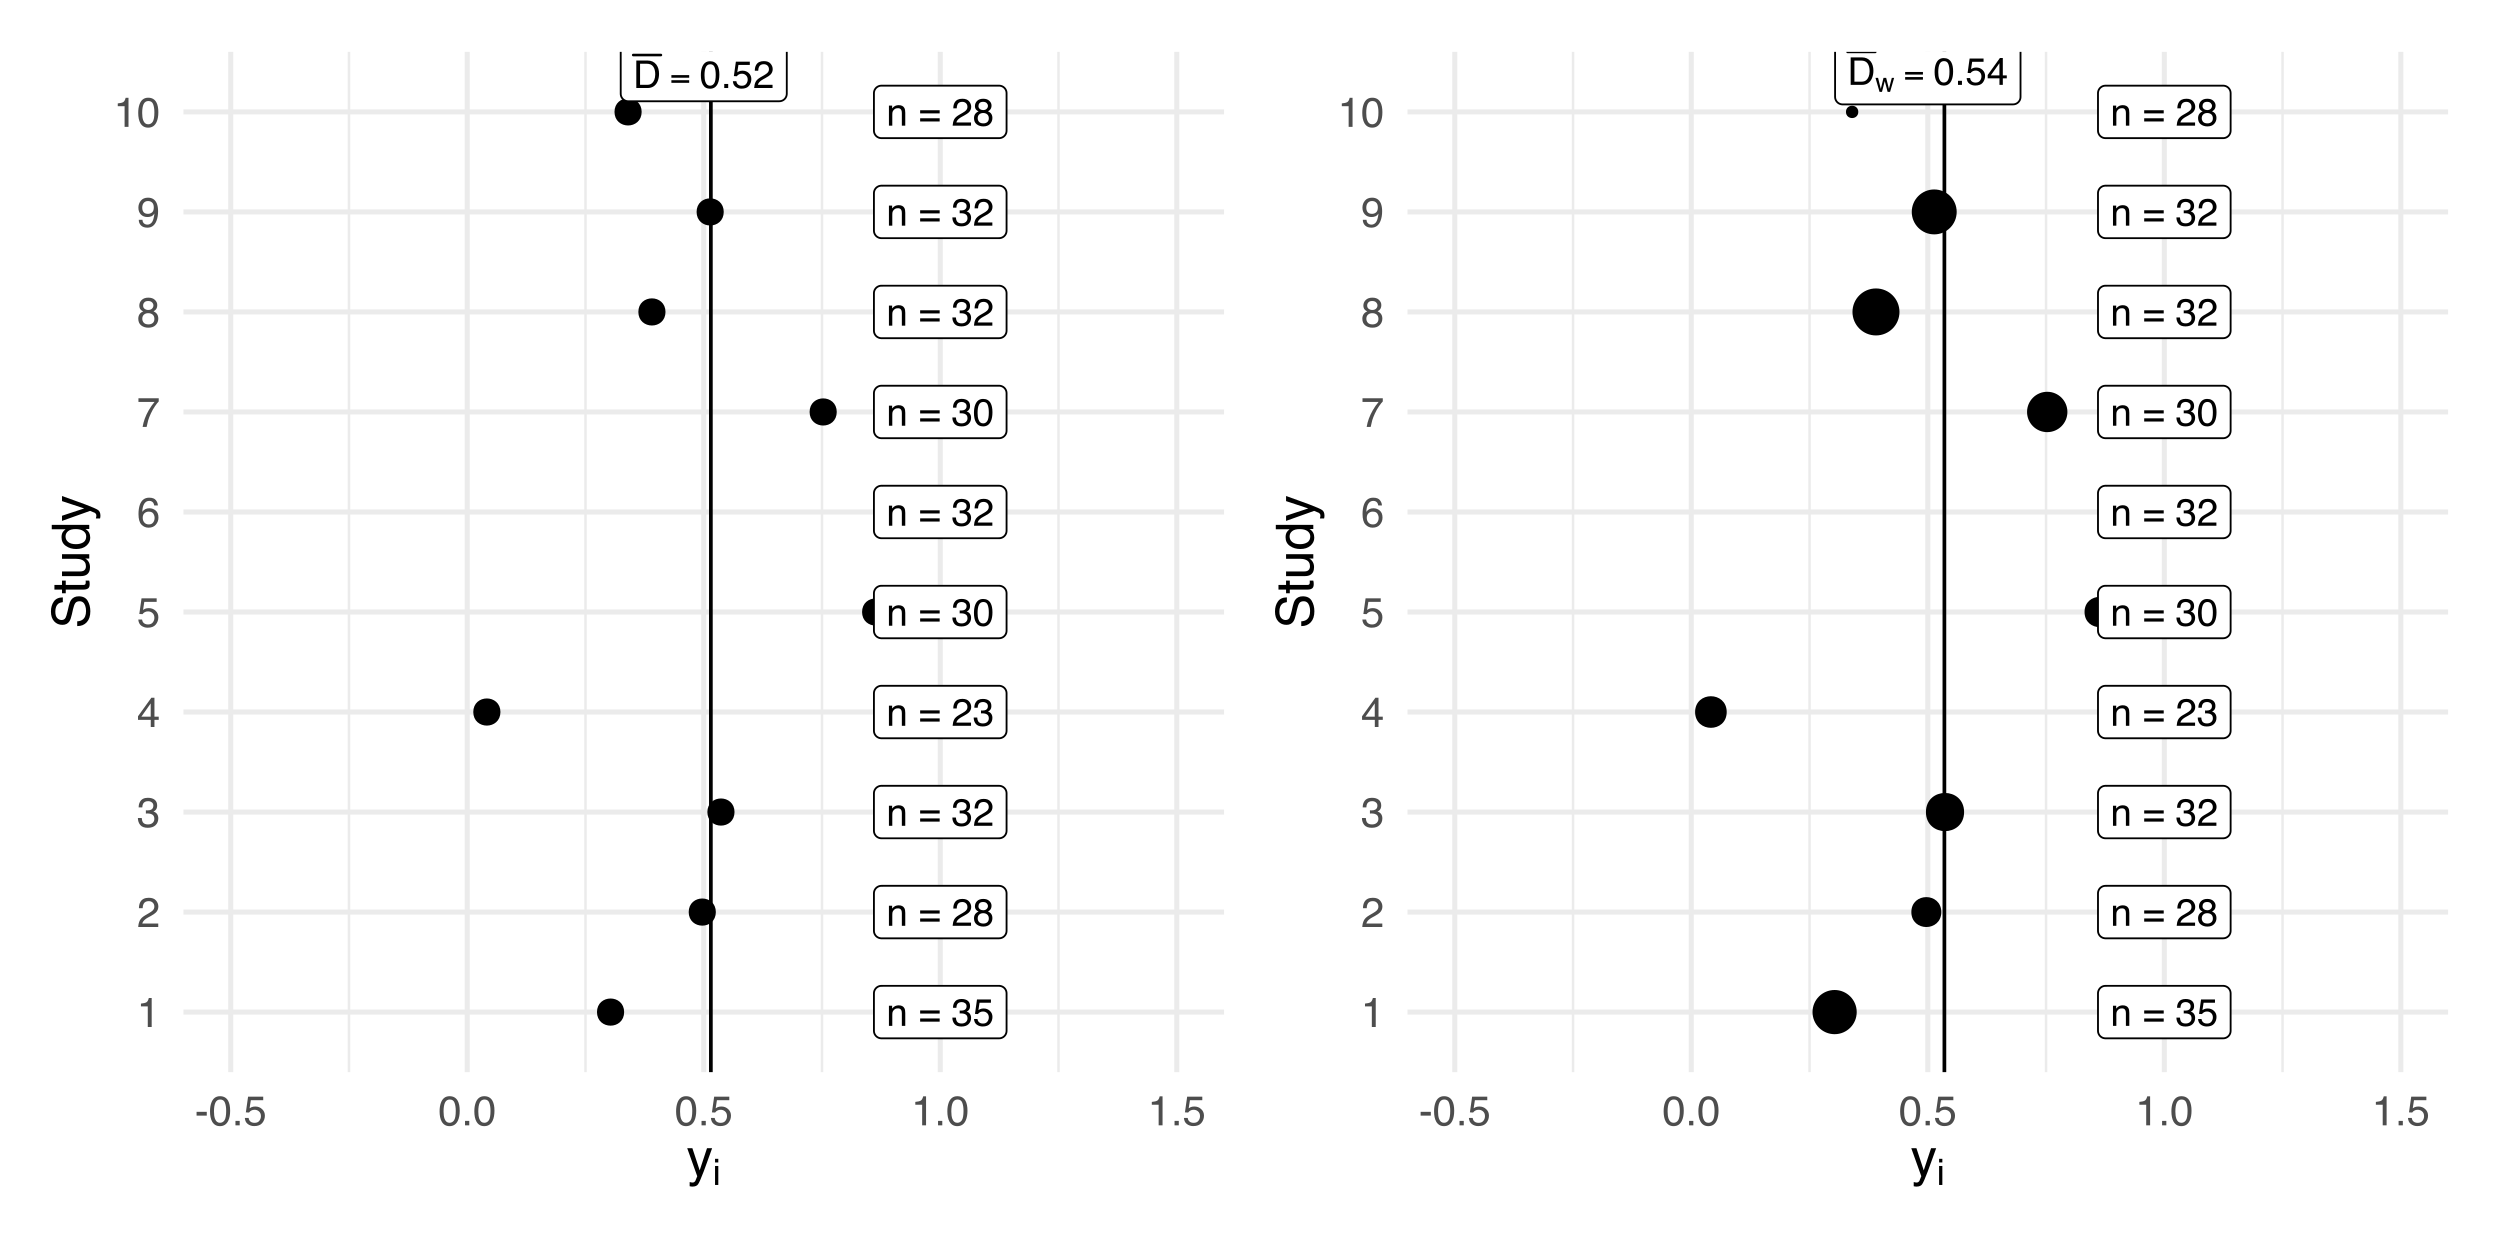 <?xml version="1.0" encoding="UTF-8"?>
<svg xmlns="http://www.w3.org/2000/svg" xmlns:xlink="http://www.w3.org/1999/xlink" width="720pt" height="360pt" viewBox="0 0 720 360" version="1.1">
<defs>
<g>
<symbol overflow="visible" id="glyph0-0">
<path style="stroke:none;" d="M 0.359 0 L 0.359 -7.922 L 6.641 -7.922 L 6.641 0 Z M 5.656 -1 L 5.656 -6.938 L 1.344 -6.938 L 1.344 -1 Z M 5.656 -1 "/>
</symbol>
<symbol overflow="visible" id="glyph0-1">
<path style="stroke:none;" d="M 3.891 -0.922 C 4.242 -0.922 4.539 -0.957 4.781 -1.031 C 5.195 -1.164 5.535 -1.438 5.797 -1.844 C 6.016 -2.156 6.172 -2.562 6.266 -3.062 C 6.316 -3.363 6.344 -3.645 6.344 -3.906 C 6.344 -4.883 6.145 -5.645 5.75 -6.188 C 5.363 -6.727 4.738 -7 3.875 -7 L 1.969 -7 L 1.969 -0.922 Z M 0.891 -7.922 L 4.094 -7.922 C 5.188 -7.922 6.035 -7.535 6.641 -6.766 C 7.172 -6.066 7.438 -5.172 7.438 -4.078 C 7.438 -3.242 7.281 -2.484 6.969 -1.797 C 6.406 -0.598 5.445 0 4.094 0 L 0.891 0 Z M 0.891 -7.922 "/>
</symbol>
<symbol overflow="visible" id="glyph0-2">
<path style="stroke:none;" d="M 2.984 -7.719 C 3.984 -7.719 4.707 -7.305 5.156 -6.484 C 5.5 -5.848 5.672 -4.977 5.672 -3.875 C 5.672 -2.82 5.516 -1.953 5.203 -1.266 C 4.754 -0.285 4.016 0.203 2.984 0.203 C 2.055 0.203 1.363 -0.195 0.906 -1 C 0.531 -1.664 0.344 -2.566 0.344 -3.703 C 0.344 -4.578 0.457 -5.332 0.688 -5.969 C 1.113 -7.133 1.879 -7.719 2.984 -7.719 Z M 2.984 -0.672 C 3.484 -0.672 3.879 -0.895 4.172 -1.344 C 4.473 -1.789 4.625 -2.617 4.625 -3.828 C 4.625 -4.711 4.516 -5.438 4.297 -6 C 4.086 -6.562 3.672 -6.844 3.047 -6.844 C 2.473 -6.844 2.051 -6.57 1.781 -6.031 C 1.52 -5.5 1.391 -4.711 1.391 -3.672 C 1.391 -2.879 1.477 -2.242 1.656 -1.766 C 1.906 -1.035 2.348 -0.672 2.984 -0.672 Z M 2.984 -0.672 "/>
</symbol>
<symbol overflow="visible" id="glyph0-3">
<path style="stroke:none;" d="M 0.938 -1.172 L 2.078 -1.172 L 2.078 0 L 0.938 0 Z M 0.938 -1.172 "/>
</symbol>
<symbol overflow="visible" id="glyph0-4">
<path style="stroke:none;" d="M 1.359 -1.969 C 1.43 -1.414 1.691 -1.031 2.141 -0.812 C 2.367 -0.707 2.633 -0.656 2.938 -0.656 C 3.508 -0.656 3.93 -0.836 4.203 -1.203 C 4.484 -1.578 4.625 -1.984 4.625 -2.422 C 4.625 -2.961 4.457 -3.379 4.125 -3.672 C 3.801 -3.973 3.41 -4.125 2.953 -4.125 C 2.617 -4.125 2.332 -4.055 2.094 -3.922 C 1.852 -3.797 1.648 -3.617 1.484 -3.391 L 0.641 -3.438 L 1.219 -7.594 L 5.234 -7.594 L 5.234 -6.656 L 1.953 -6.656 L 1.625 -4.516 C 1.801 -4.648 1.973 -4.75 2.141 -4.812 C 2.422 -4.938 2.754 -5 3.141 -5 C 3.848 -5 4.445 -4.77 4.938 -4.312 C 5.426 -3.852 5.672 -3.273 5.672 -2.578 C 5.672 -1.848 5.445 -1.203 5 -0.641 C 4.551 -0.086 3.832 0.188 2.844 0.188 C 2.207 0.188 1.645 0.008 1.156 -0.344 C 0.676 -0.695 0.41 -1.238 0.359 -1.969 Z M 1.359 -1.969 "/>
</symbol>
<symbol overflow="visible" id="glyph0-5">
<path style="stroke:none;" d="M 0.344 0 C 0.383 -0.664 0.52 -1.242 0.75 -1.734 C 0.988 -2.223 1.457 -2.672 2.156 -3.078 L 3.188 -3.672 C 3.656 -3.941 3.984 -4.176 4.172 -4.375 C 4.461 -4.664 4.609 -5.004 4.609 -5.391 C 4.609 -5.836 4.473 -6.191 4.203 -6.453 C 3.93 -6.723 3.57 -6.859 3.125 -6.859 C 2.457 -6.859 2 -6.609 1.75 -6.109 C 1.613 -5.836 1.535 -5.461 1.516 -4.984 L 0.531 -4.984 C 0.539 -5.66 0.664 -6.207 0.906 -6.625 C 1.32 -7.375 2.066 -7.75 3.141 -7.75 C 4.016 -7.75 4.656 -7.508 5.062 -7.031 C 5.477 -6.551 5.688 -6.02 5.688 -5.438 C 5.688 -4.82 5.469 -4.289 5.031 -3.844 C 4.781 -3.594 4.328 -3.285 3.672 -2.922 L 2.938 -2.516 C 2.582 -2.316 2.305 -2.129 2.109 -1.953 C 1.742 -1.641 1.516 -1.297 1.422 -0.922 L 5.641 -0.922 L 5.641 0 Z M 0.344 0 "/>
</symbol>
<symbol overflow="visible" id="glyph0-6">
<path style="stroke:none;" d="M 0.719 -5.781 L 1.641 -5.781 L 1.641 -4.953 C 1.91 -5.297 2.195 -5.539 2.5 -5.688 C 2.812 -5.832 3.148 -5.906 3.516 -5.906 C 4.336 -5.906 4.895 -5.617 5.188 -5.047 C 5.344 -4.734 5.422 -4.285 5.422 -3.703 L 5.422 0 L 4.438 0 L 4.438 -3.641 C 4.438 -3.992 4.383 -4.281 4.281 -4.5 C 4.102 -4.852 3.789 -5.031 3.344 -5.031 C 3.113 -5.031 2.922 -5.008 2.766 -4.969 C 2.504 -4.883 2.273 -4.723 2.078 -4.484 C 1.91 -4.297 1.801 -4.098 1.75 -3.891 C 1.707 -3.691 1.688 -3.406 1.688 -3.031 L 1.688 0 L 0.719 0 Z M 3 -5.922 Z M 3 -5.922 "/>
</symbol>
<symbol overflow="visible" id="glyph0-7">
<path style="stroke:none;" d=""/>
</symbol>
<symbol overflow="visible" id="glyph0-8">
<path style="stroke:none;" d="M 6.125 -4.438 L 6.125 -3.531 L 0.5 -3.531 L 0.5 -4.438 Z M 6.125 -2.125 L 6.125 -1.203 L 0.5 -1.203 L 0.5 -2.125 Z M 6.125 -2.125 "/>
</symbol>
<symbol overflow="visible" id="glyph0-9">
<path style="stroke:none;" d="M 2.875 0.203 C 1.957 0.203 1.289 -0.047 0.875 -0.547 C 0.469 -1.047 0.266 -1.656 0.266 -2.375 L 1.281 -2.375 C 1.32 -1.875 1.414 -1.508 1.562 -1.281 C 1.812 -0.875 2.266 -0.672 2.922 -0.672 C 3.43 -0.672 3.844 -0.805 4.156 -1.078 C 4.469 -1.359 4.625 -1.711 4.625 -2.141 C 4.625 -2.672 4.457 -3.039 4.125 -3.25 C 3.801 -3.469 3.348 -3.578 2.766 -3.578 C 2.703 -3.578 2.633 -3.578 2.562 -3.578 C 2.5 -3.578 2.438 -3.57 2.375 -3.562 L 2.375 -4.422 C 2.477 -4.41 2.562 -4.398 2.625 -4.391 C 2.695 -4.391 2.77 -4.391 2.844 -4.391 C 3.207 -4.391 3.508 -4.445 3.75 -4.562 C 4.156 -4.77 4.359 -5.129 4.359 -5.641 C 4.359 -6.023 4.219 -6.32 3.938 -6.531 C 3.664 -6.738 3.352 -6.844 3 -6.844 C 2.344 -6.844 1.895 -6.629 1.656 -6.203 C 1.52 -5.961 1.441 -5.625 1.422 -5.188 L 0.453 -5.188 C 0.453 -5.758 0.566 -6.25 0.797 -6.656 C 1.191 -7.375 1.891 -7.734 2.891 -7.734 C 3.68 -7.734 4.289 -7.555 4.719 -7.203 C 5.145 -6.859 5.359 -6.352 5.359 -5.688 C 5.359 -5.207 5.234 -4.82 4.984 -4.531 C 4.828 -4.344 4.625 -4.195 4.375 -4.094 C 4.781 -3.988 5.094 -3.773 5.312 -3.453 C 5.539 -3.141 5.656 -2.75 5.656 -2.281 C 5.656 -1.551 5.41 -0.953 4.922 -0.484 C 4.441 -0.023 3.758 0.203 2.875 0.203 Z M 2.875 0.203 "/>
</symbol>
<symbol overflow="visible" id="glyph0-10">
<path style="stroke:none;" d="M 3 -4.484 C 3.426 -4.484 3.758 -4.602 4 -4.844 C 4.25 -5.082 4.375 -5.367 4.375 -5.703 C 4.375 -5.992 4.254 -6.258 4.016 -6.5 C 3.785 -6.738 3.438 -6.859 2.969 -6.859 C 2.5 -6.859 2.16 -6.738 1.953 -6.5 C 1.742 -6.258 1.641 -5.973 1.641 -5.641 C 1.641 -5.285 1.773 -5.004 2.047 -4.797 C 2.316 -4.586 2.633 -4.484 3 -4.484 Z M 3.062 -0.656 C 3.508 -0.656 3.879 -0.773 4.172 -1.016 C 4.473 -1.266 4.625 -1.629 4.625 -2.109 C 4.625 -2.609 4.473 -2.988 4.172 -3.25 C 3.867 -3.508 3.477 -3.641 3 -3.641 C 2.531 -3.641 2.148 -3.504 1.859 -3.234 C 1.566 -2.973 1.422 -2.609 1.422 -2.141 C 1.422 -1.742 1.551 -1.395 1.812 -1.094 C 2.082 -0.801 2.5 -0.656 3.062 -0.656 Z M 1.688 -4.109 C 1.414 -4.223 1.203 -4.359 1.047 -4.516 C 0.766 -4.805 0.625 -5.18 0.625 -5.641 C 0.625 -6.211 0.832 -6.707 1.25 -7.125 C 1.664 -7.539 2.258 -7.75 3.031 -7.75 C 3.77 -7.75 4.348 -7.551 4.766 -7.156 C 5.191 -6.77 5.406 -6.316 5.406 -5.797 C 5.406 -5.316 5.281 -4.926 5.031 -4.625 C 4.895 -4.457 4.68 -4.289 4.391 -4.125 C 4.711 -3.977 4.969 -3.812 5.156 -3.625 C 5.488 -3.258 5.656 -2.789 5.656 -2.219 C 5.656 -1.539 5.426 -0.961 4.969 -0.484 C 4.52 -0.016 3.879 0.219 3.047 0.219 C 2.297 0.219 1.66 0.016 1.141 -0.391 C 0.617 -0.797 0.359 -1.391 0.359 -2.172 C 0.359 -2.629 0.469 -3.02 0.688 -3.344 C 0.914 -3.676 1.25 -3.93 1.688 -4.109 Z M 1.688 -4.109 "/>
</symbol>
<symbol overflow="visible" id="glyph0-11">
<path style="stroke:none;" d="M 3.656 -2.734 L 3.656 -6.234 L 1.172 -2.734 Z M 3.672 0 L 3.672 -1.891 L 0.281 -1.891 L 0.281 -2.844 L 3.812 -7.75 L 4.641 -7.75 L 4.641 -2.734 L 5.781 -2.734 L 5.781 -1.891 L 4.641 -1.891 L 4.641 0 Z M 3.672 0 "/>
</symbol>
<symbol overflow="visible" id="glyph1-0">
<path style="stroke:none;" d="M 0.547 1.953 L 0.547 -7.781 L 6.078 -7.781 L 6.078 1.953 Z M 1.172 1.344 L 5.453 1.344 L 5.453 -7.172 L 1.172 -7.172 Z M 1.172 1.344 "/>
</symbol>
<symbol overflow="visible" id="glyph1-1">
<path style="stroke:none;" d="M 5.594 -1.5 L 0.469 -1.5 L 0.469 -2.25 L 5.594 -2.25 Z M 5.594 -2.969 L 0.469 -2.969 L 0.469 -3.719 L 5.594 -3.719 Z M 5.594 -2.969 "/>
</symbol>
<symbol overflow="visible" id="glyph2-0">
<path style="stroke:none;" d="M 0.391 0 L 0.391 -8.609 L 7.219 -8.609 L 7.219 0 Z M 6.141 -1.078 L 6.141 -7.531 L 1.469 -7.531 L 1.469 -1.078 Z M 6.141 -1.078 "/>
</symbol>
<symbol overflow="visible" id="glyph2-1">
<path style="stroke:none;" d="M 1.156 -5.938 L 1.156 -6.75 C 1.914 -6.82 2.441 -6.945 2.734 -7.125 C 3.035 -7.301 3.266 -7.711 3.422 -8.359 L 4.25 -8.359 L 4.25 0 L 3.125 0 L 3.125 -5.938 Z M 1.156 -5.938 "/>
</symbol>
<symbol overflow="visible" id="glyph2-2">
<path style="stroke:none;" d="M 0.375 0 C 0.414 -0.719 0.566 -1.344 0.828 -1.875 C 1.086 -2.414 1.594 -2.906 2.344 -3.344 L 3.469 -4 C 3.969 -4.289 4.32 -4.539 4.531 -4.75 C 4.852 -5.07 5.016 -5.441 5.016 -5.859 C 5.016 -6.348 4.863 -6.734 4.562 -7.016 C 4.27 -7.305 3.883 -7.453 3.406 -7.453 C 2.676 -7.453 2.176 -7.18 1.906 -6.641 C 1.75 -6.336 1.664 -5.93 1.656 -5.422 L 0.578 -5.422 C 0.586 -6.148 0.723 -6.742 0.984 -7.203 C 1.441 -8.016 2.25 -8.422 3.406 -8.422 C 4.363 -8.422 5.062 -8.16 5.5 -7.641 C 5.945 -7.117 6.172 -6.539 6.172 -5.906 C 6.172 -5.238 5.938 -4.664 5.469 -4.188 C 5.195 -3.906 4.707 -3.566 4 -3.172 L 3.188 -2.734 C 2.812 -2.523 2.516 -2.32 2.297 -2.125 C 1.898 -1.789 1.648 -1.414 1.547 -1 L 6.141 -1 L 6.141 0 Z M 0.375 0 "/>
</symbol>
<symbol overflow="visible" id="glyph2-3">
<path style="stroke:none;" d="M 3.125 0.234 C 2.125 0.234 1.398 -0.035 0.953 -0.578 C 0.504 -1.129 0.281 -1.797 0.281 -2.578 L 1.391 -2.578 C 1.43 -2.035 1.531 -1.641 1.688 -1.391 C 1.969 -0.953 2.461 -0.734 3.172 -0.734 C 3.734 -0.734 4.18 -0.879 4.516 -1.172 C 4.848 -1.473 5.016 -1.859 5.016 -2.328 C 5.016 -2.898 4.836 -3.301 4.484 -3.531 C 4.129 -3.77 3.641 -3.891 3.016 -3.891 C 2.941 -3.891 2.867 -3.883 2.797 -3.875 C 2.723 -3.875 2.648 -3.875 2.578 -3.875 L 2.578 -4.812 C 2.691 -4.789 2.785 -4.781 2.859 -4.781 C 2.93 -4.781 3.008 -4.781 3.094 -4.781 C 3.488 -4.781 3.812 -4.844 4.062 -4.969 C 4.508 -5.188 4.734 -5.578 4.734 -6.141 C 4.734 -6.555 4.582 -6.875 4.281 -7.094 C 3.988 -7.32 3.645 -7.438 3.25 -7.438 C 2.551 -7.438 2.066 -7.203 1.797 -6.734 C 1.648 -6.484 1.566 -6.117 1.547 -5.641 L 0.5 -5.641 C 0.5 -6.266 0.625 -6.797 0.875 -7.234 C 1.301 -8.016 2.055 -8.406 3.141 -8.406 C 3.992 -8.406 4.656 -8.211 5.125 -7.828 C 5.594 -7.453 5.828 -6.898 5.828 -6.172 C 5.828 -5.66 5.691 -5.242 5.422 -4.922 C 5.242 -4.723 5.02 -4.566 4.75 -4.453 C 5.188 -4.328 5.531 -4.094 5.781 -3.75 C 6.031 -3.406 6.156 -2.984 6.156 -2.484 C 6.156 -1.68 5.891 -1.023 5.359 -0.516 C 4.836 -0.016 4.094 0.234 3.125 0.234 Z M 3.125 0.234 "/>
</symbol>
<symbol overflow="visible" id="glyph2-4">
<path style="stroke:none;" d="M 3.969 -2.969 L 3.969 -6.781 L 1.281 -2.969 Z M 3.984 0 L 3.984 -2.047 L 0.312 -2.047 L 0.312 -3.078 L 4.156 -8.422 L 5.047 -8.422 L 5.047 -2.969 L 6.281 -2.969 L 6.281 -2.047 L 5.047 -2.047 L 5.047 0 Z M 3.984 0 "/>
</symbol>
<symbol overflow="visible" id="glyph2-5">
<path style="stroke:none;" d="M 1.484 -2.141 C 1.555 -1.535 1.836 -1.117 2.328 -0.891 C 2.578 -0.773 2.863 -0.719 3.188 -0.719 C 3.812 -0.719 4.273 -0.914 4.578 -1.312 C 4.879 -1.707 5.031 -2.148 5.031 -2.641 C 5.031 -3.223 4.848 -3.676 4.484 -4 C 4.129 -4.32 3.703 -4.484 3.203 -4.484 C 2.836 -4.484 2.523 -4.41 2.266 -4.266 C 2.004 -4.129 1.785 -3.938 1.609 -3.688 L 0.688 -3.734 L 1.328 -8.25 L 5.688 -8.25 L 5.688 -7.234 L 2.125 -7.234 L 1.766 -4.906 C 1.961 -5.051 2.148 -5.16 2.328 -5.234 C 2.641 -5.359 3 -5.422 3.406 -5.422 C 4.176 -5.422 4.828 -5.172 5.359 -4.672 C 5.898 -4.18 6.172 -3.555 6.172 -2.797 C 6.172 -2.004 5.922 -1.301 5.422 -0.688 C 4.93 -0.082 4.148 0.219 3.078 0.219 C 2.398 0.219 1.797 0.023 1.266 -0.359 C 0.742 -0.742 0.453 -1.336 0.391 -2.141 Z M 1.484 -2.141 "/>
</symbol>
<symbol overflow="visible" id="glyph2-6">
<path style="stroke:none;" d="M 3.516 -8.422 C 4.453 -8.422 5.102 -8.176 5.469 -7.688 C 5.844 -7.207 6.031 -6.707 6.031 -6.188 L 4.984 -6.188 C 4.922 -6.52 4.82 -6.781 4.688 -6.969 C 4.426 -7.32 4.039 -7.5 3.531 -7.5 C 2.938 -7.5 2.461 -7.223 2.109 -6.672 C 1.766 -6.129 1.578 -5.352 1.547 -4.344 C 1.785 -4.695 2.086 -4.961 2.453 -5.141 C 2.785 -5.297 3.16 -5.375 3.578 -5.375 C 4.285 -5.375 4.898 -5.148 5.422 -4.703 C 5.941 -4.254 6.203 -3.582 6.203 -2.688 C 6.203 -1.926 5.953 -1.25 5.453 -0.656 C 4.961 -0.07 4.258 0.219 3.344 0.219 C 2.551 0.219 1.867 -0.078 1.297 -0.672 C 0.734 -1.273 0.453 -2.281 0.453 -3.688 C 0.453 -4.727 0.578 -5.613 0.828 -6.344 C 1.316 -7.727 2.211 -8.422 3.516 -8.422 Z M 3.438 -0.719 C 3.988 -0.719 4.398 -0.906 4.672 -1.281 C 4.953 -1.656 5.094 -2.098 5.094 -2.609 C 5.094 -3.035 4.969 -3.441 4.719 -3.828 C 4.477 -4.211 4.031 -4.406 3.375 -4.406 C 2.926 -4.406 2.531 -4.254 2.188 -3.953 C 1.844 -3.66 1.672 -3.211 1.672 -2.609 C 1.672 -2.078 1.828 -1.629 2.141 -1.266 C 2.453 -0.898 2.883 -0.719 3.438 -0.719 Z M 3.438 -0.719 "/>
</symbol>
<symbol overflow="visible" id="glyph2-7">
<path style="stroke:none;" d="M 6.281 -8.25 L 6.281 -7.328 C 6.008 -7.066 5.648 -6.613 5.203 -5.969 C 4.754 -5.32 4.359 -4.625 4.016 -3.875 C 3.672 -3.133 3.41 -2.469 3.234 -1.875 C 3.129 -1.488 2.984 -0.863 2.797 0 L 1.641 0 C 1.898 -1.602 2.484 -3.195 3.391 -4.781 C 3.93 -5.707 4.492 -6.508 5.078 -7.188 L 0.438 -7.188 L 0.438 -8.25 Z M 6.281 -8.25 "/>
</symbol>
<symbol overflow="visible" id="glyph2-8">
<path style="stroke:none;" d="M 3.266 -4.875 C 3.734 -4.875 4.098 -5.004 4.359 -5.266 C 4.617 -5.523 4.75 -5.832 4.75 -6.188 C 4.75 -6.5 4.625 -6.785 4.375 -7.047 C 4.125 -7.316 3.742 -7.453 3.234 -7.453 C 2.723 -7.453 2.352 -7.316 2.125 -7.047 C 1.895 -6.785 1.781 -6.484 1.781 -6.141 C 1.781 -5.742 1.926 -5.43 2.219 -5.203 C 2.52 -4.984 2.867 -4.875 3.266 -4.875 Z M 3.328 -0.719 C 3.816 -0.719 4.223 -0.848 4.547 -1.109 C 4.867 -1.379 5.031 -1.773 5.031 -2.297 C 5.031 -2.836 4.863 -3.25 4.531 -3.531 C 4.195 -3.812 3.77 -3.953 3.25 -3.953 C 2.75 -3.953 2.336 -3.805 2.016 -3.516 C 1.703 -3.234 1.547 -2.836 1.547 -2.328 C 1.547 -1.891 1.691 -1.508 1.984 -1.188 C 2.273 -0.875 2.723 -0.719 3.328 -0.719 Z M 1.828 -4.469 C 1.535 -4.594 1.305 -4.738 1.141 -4.906 C 0.836 -5.219 0.688 -5.625 0.688 -6.125 C 0.688 -6.75 0.91 -7.285 1.359 -7.734 C 1.816 -8.191 2.457 -8.422 3.281 -8.422 C 4.094 -8.422 4.723 -8.207 5.172 -7.781 C 5.629 -7.352 5.859 -6.859 5.859 -6.297 C 5.859 -5.773 5.727 -5.348 5.469 -5.016 C 5.32 -4.836 5.094 -4.66 4.781 -4.484 C 5.125 -4.328 5.395 -4.145 5.594 -3.938 C 5.969 -3.539 6.156 -3.031 6.156 -2.406 C 6.156 -1.664 5.906 -1.039 5.406 -0.531 C 4.914 -0.02 4.219 0.234 3.312 0.234 C 2.488 0.234 1.797 0.016 1.234 -0.422 C 0.672 -0.867 0.391 -1.516 0.391 -2.359 C 0.391 -2.848 0.508 -3.273 0.75 -3.641 C 0.988 -4.004 1.348 -4.281 1.828 -4.469 Z M 1.828 -4.469 "/>
</symbol>
<symbol overflow="visible" id="glyph2-9">
<path style="stroke:none;" d="M 1.594 -2.031 C 1.625 -1.445 1.848 -1.047 2.266 -0.828 C 2.484 -0.703 2.727 -0.641 3 -0.641 C 3.5 -0.641 3.926 -0.848 4.281 -1.266 C 4.633 -1.691 4.891 -2.547 5.047 -3.828 C 4.805 -3.461 4.516 -3.203 4.172 -3.047 C 3.828 -2.898 3.453 -2.828 3.047 -2.828 C 2.242 -2.828 1.602 -3.078 1.125 -3.578 C 0.656 -4.086 0.422 -4.738 0.422 -5.531 C 0.422 -6.289 0.656 -6.957 1.125 -7.531 C 1.594 -8.113 2.281 -8.406 3.188 -8.406 C 4.406 -8.406 5.25 -7.852 5.719 -6.75 C 5.969 -6.145 6.094 -5.391 6.094 -4.484 C 6.094 -3.453 5.941 -2.539 5.641 -1.75 C 5.129 -0.426 4.258 0.234 3.031 0.234 C 2.219 0.234 1.598 0.02 1.172 -0.406 C 0.742 -0.844 0.531 -1.383 0.531 -2.031 Z M 3.188 -3.75 C 3.613 -3.75 4 -3.883 4.344 -4.156 C 4.688 -4.438 4.859 -4.922 4.859 -5.609 C 4.859 -6.223 4.703 -6.68 4.391 -6.984 C 4.078 -7.285 3.68 -7.438 3.203 -7.438 C 2.691 -7.438 2.285 -7.266 1.984 -6.922 C 1.68 -6.578 1.531 -6.113 1.531 -5.531 C 1.531 -4.988 1.66 -4.555 1.922 -4.234 C 2.191 -3.91 2.613 -3.75 3.188 -3.75 Z M 3.188 -3.75 "/>
</symbol>
<symbol overflow="visible" id="glyph2-10">
<path style="stroke:none;" d="M 3.25 -8.391 C 4.332 -8.391 5.117 -7.941 5.609 -7.047 C 5.984 -6.359 6.172 -5.41 6.172 -4.203 C 6.172 -3.066 6 -2.125 5.656 -1.375 C 5.164 -0.301 4.359 0.234 3.234 0.234 C 2.234 0.234 1.484 -0.203 0.984 -1.078 C 0.578 -1.816 0.375 -2.801 0.375 -4.031 C 0.375 -4.977 0.5 -5.797 0.75 -6.484 C 1.207 -7.754 2.039 -8.391 3.25 -8.391 Z M 3.234 -0.734 C 3.785 -0.734 4.223 -0.973 4.547 -1.453 C 4.867 -1.941 5.031 -2.848 5.031 -4.172 C 5.031 -5.117 4.91 -5.898 4.672 -6.516 C 4.441 -7.129 3.988 -7.438 3.312 -7.438 C 2.688 -7.438 2.227 -7.145 1.938 -6.562 C 1.656 -5.977 1.516 -5.117 1.516 -3.984 C 1.516 -3.129 1.609 -2.441 1.797 -1.922 C 2.078 -1.129 2.555 -0.734 3.234 -0.734 Z M 3.234 -0.734 "/>
</symbol>
<symbol overflow="visible" id="glyph2-11">
<path style="stroke:none;" d="M 0.5 -3.891 L 3.438 -3.891 L 3.438 -2.797 L 0.5 -2.797 Z M 0.5 -3.891 "/>
</symbol>
<symbol overflow="visible" id="glyph2-12">
<path style="stroke:none;" d="M 1.031 -1.281 L 2.25 -1.281 L 2.25 0 L 1.031 0 Z M 1.031 -1.281 "/>
</symbol>
<symbol overflow="visible" id="glyph3-0">
<path style="stroke:none;" d="M 0.484 0 L 0.484 -10.766 L 9.031 -10.766 L 9.031 0 Z M 7.672 -1.344 L 7.672 -9.406 L 1.828 -9.406 L 1.828 -1.344 Z M 7.672 -1.344 "/>
</symbol>
<symbol overflow="visible" id="glyph3-1">
<path style="stroke:none;" d="M 5.859 -7.844 L 7.328 -7.844 C 7.141 -7.344 6.727 -6.195 6.094 -4.406 C 5.613 -3.051 5.211 -1.953 4.891 -1.109 C 4.129 0.891 3.594 2.109 3.281 2.547 C 2.969 2.992 2.426 3.219 1.656 3.219 C 1.477 3.219 1.336 3.207 1.234 3.188 C 1.129 3.176 1.004 3.148 0.859 3.109 L 0.859 1.906 C 1.086 1.969 1.254 2.004 1.359 2.016 C 1.461 2.035 1.555 2.047 1.641 2.047 C 1.879 2.047 2.055 2.004 2.172 1.922 C 2.285 1.848 2.383 1.754 2.469 1.641 C 2.488 1.598 2.57 1.395 2.719 1.031 C 2.875 0.664 2.984 0.398 3.047 0.234 L 0.156 -7.844 L 1.641 -7.844 L 3.75 -1.453 Z M 3.75 -8.031 Z M 3.75 -8.031 "/>
</symbol>
<symbol overflow="visible" id="glyph4-0">
<path style="stroke:none;" d="M 0.344 0 L 0.344 -7.531 L 6.312 -7.531 L 6.312 0 Z M 5.375 -0.938 L 5.375 -6.594 L 1.281 -6.594 L 1.281 -0.938 Z M 5.375 -0.938 "/>
</symbol>
<symbol overflow="visible" id="glyph4-1">
<path style="stroke:none;" d="M 0.672 -5.469 L 1.609 -5.469 L 1.609 0 L 0.672 0 Z M 0.672 -7.531 L 1.609 -7.531 L 1.609 -6.484 L 0.672 -6.484 Z M 0.672 -7.531 "/>
</symbol>
<symbol overflow="visible" id="glyph5-0">
<path style="stroke:none;" d="M 0 -0.484 L -10.766 -0.484 L -10.766 -9.031 L 0 -9.031 Z M -1.344 -7.672 L -9.406 -7.672 L -9.406 -1.828 L -1.344 -1.828 Z M -1.344 -7.672 "/>
</symbol>
<symbol overflow="visible" id="glyph5-1">
<path style="stroke:none;" d="M -3.469 -2.094 C -2.863 -2.125 -2.367 -2.27 -1.984 -2.531 C -1.273 -3.008 -0.922 -3.859 -0.922 -5.078 C -0.922 -5.629 -1 -6.129 -1.156 -6.578 C -1.457 -7.441 -2 -7.875 -2.781 -7.875 C -3.363 -7.875 -3.781 -7.691 -4.031 -7.328 C -4.27 -6.961 -4.484 -6.383 -4.672 -5.594 L -5 -4.125 C -5.207 -3.176 -5.441 -2.504 -5.703 -2.109 C -6.148 -1.422 -6.82 -1.078 -7.719 -1.078 C -8.688 -1.078 -9.477 -1.41 -10.094 -2.078 C -10.719 -2.754 -11.031 -3.703 -11.031 -4.922 C -11.031 -6.055 -10.754 -7.016 -10.203 -7.797 C -9.66 -8.586 -8.797 -8.984 -7.609 -8.984 L -7.609 -7.625 C -8.18 -7.539 -8.617 -7.383 -8.922 -7.156 C -9.484 -6.707 -9.766 -5.953 -9.766 -4.891 C -9.766 -4.023 -9.582 -3.406 -9.219 -3.031 C -8.863 -2.656 -8.445 -2.469 -7.969 -2.469 C -7.438 -2.469 -7.051 -2.688 -6.812 -3.125 C -6.656 -3.414 -6.457 -4.066 -6.219 -5.078 L -5.875 -6.594 C -5.707 -7.32 -5.484 -7.883 -5.203 -8.281 C -4.703 -8.957 -3.973 -9.297 -3.016 -9.297 C -1.816 -9.297 -0.961 -8.863 -0.453 -8 C 0.055 -7.133 0.312 -6.129 0.312 -4.984 C 0.312 -3.641 -0.023 -2.594 -0.703 -1.844 C -1.391 -1.082 -2.312 -0.707 -3.469 -0.719 Z M -11.047 -5.047 Z M -11.047 -5.047 "/>
</symbol>
<symbol overflow="visible" id="glyph5-2">
<path style="stroke:none;" d="M -10.031 -1.234 L -10.031 -2.562 L -7.844 -2.562 L -7.844 -3.812 L -6.766 -3.812 L -6.766 -2.562 L -1.641 -2.562 C -1.367 -2.562 -1.188 -2.656 -1.094 -2.844 C -1.039 -2.945 -1.016 -3.117 -1.016 -3.359 C -1.016 -3.422 -1.016 -3.488 -1.016 -3.562 C -1.023 -3.633 -1.035 -3.719 -1.047 -3.812 L 0 -3.812 C 0.039 -3.664 0.07 -3.508 0.094 -3.344 C 0.113 -3.176 0.125 -3 0.125 -2.812 C 0.125 -2.195 -0.031 -1.781 -0.344 -1.562 C -0.664 -1.344 -1.078 -1.234 -1.578 -1.234 L -6.766 -1.234 L -6.766 -0.172 L -7.844 -0.172 L -7.844 -1.234 Z M -10.031 -1.234 "/>
</symbol>
<symbol overflow="visible" id="glyph5-3">
<path style="stroke:none;" d="M -7.844 -2.281 L -2.641 -2.281 C -2.234 -2.281 -1.906 -2.344 -1.656 -2.469 C -1.188 -2.707 -0.953 -3.145 -0.953 -3.781 C -0.953 -4.695 -1.363 -5.32 -2.188 -5.656 C -2.625 -5.844 -3.223 -5.938 -3.984 -5.938 L -7.844 -5.938 L -7.844 -7.25 L 0 -7.25 L 0 -6 L -1.156 -6.016 C -0.852 -5.848 -0.602 -5.641 -0.406 -5.391 C 0.008 -4.879 0.219 -4.266 0.219 -3.547 C 0.219 -2.43 -0.156 -1.672 -0.906 -1.266 C -1.312 -1.047 -1.848 -0.938 -2.516 -0.938 L -7.844 -0.938 Z M -8.031 -4.094 Z M -8.031 -4.094 "/>
</symbol>
<symbol overflow="visible" id="glyph5-4">
<path style="stroke:none;" d="M -3.828 -1.797 C -2.992 -1.797 -2.289 -1.973 -1.719 -2.328 C -1.156 -2.691 -0.875 -3.266 -0.875 -4.047 C -0.875 -4.66 -1.133 -5.16 -1.656 -5.547 C -2.188 -5.941 -2.941 -6.141 -3.922 -6.141 C -4.91 -6.141 -5.641 -5.938 -6.109 -5.531 C -6.586 -5.125 -6.828 -4.625 -6.828 -4.031 C -6.828 -3.375 -6.57 -2.836 -6.062 -2.422 C -5.562 -2.004 -4.816 -1.797 -3.828 -1.797 Z M -7.984 -3.781 C -7.984 -4.383 -7.859 -4.891 -7.609 -5.297 C -7.461 -5.523 -7.203 -5.789 -6.828 -6.094 L -10.797 -6.094 L -10.797 -7.359 L 0 -7.359 L 0 -6.172 L -1.094 -6.172 C -0.602 -5.867 -0.25 -5.504 -0.031 -5.078 C 0.176 -4.66 0.281 -4.18 0.281 -3.641 C 0.281 -2.766 -0.082 -2.004 -0.812 -1.359 C -1.551 -0.723 -2.531 -0.406 -3.75 -0.406 C -4.895 -0.406 -5.883 -0.695 -6.719 -1.281 C -7.562 -1.863 -7.984 -2.695 -7.984 -3.781 Z M -7.984 -3.781 "/>
</symbol>
<symbol overflow="visible" id="glyph5-5">
<path style="stroke:none;" d="M -7.844 -5.859 L -7.844 -7.328 C -7.344 -7.141 -6.195 -6.727 -4.406 -6.094 C -3.051 -5.613 -1.953 -5.211 -1.109 -4.891 C 0.891 -4.129 2.109 -3.594 2.547 -3.281 C 2.992 -2.969 3.219 -2.426 3.219 -1.656 C 3.219 -1.477 3.207 -1.336 3.188 -1.234 C 3.176 -1.129 3.148 -1.004 3.109 -0.859 L 1.906 -0.859 C 1.969 -1.086 2.004 -1.254 2.016 -1.359 C 2.035 -1.461 2.047 -1.555 2.047 -1.641 C 2.047 -1.879 2.004 -2.055 1.922 -2.172 C 1.848 -2.285 1.754 -2.383 1.641 -2.469 C 1.598 -2.488 1.395 -2.57 1.031 -2.719 C 0.664 -2.875 0.398 -2.984 0.234 -3.047 L -7.844 -0.156 L -7.844 -1.641 L -1.453 -3.75 Z M -8.031 -3.75 Z M -8.031 -3.75 "/>
</symbol>
<symbol overflow="visible" id="glyph6-0">
<path style="stroke:none;" d="M 0.25 0 L 0.25 -5.547 L 4.656 -5.547 L 4.656 0 Z M 3.953 -0.688 L 3.953 -4.859 L 0.938 -4.859 L 0.938 -0.688 Z M 3.953 -0.688 "/>
</symbol>
<symbol overflow="visible" id="glyph6-1">
<path style="stroke:none;" d="M 0.812 -4.047 L 1.594 -0.859 L 2.375 -4.047 L 3.141 -4.047 L 3.938 -0.875 L 4.766 -4.047 L 5.438 -4.047 L 4.266 0 L 3.562 0 L 2.734 -3.125 L 1.938 0 L 1.234 0 L 0.062 -4.047 Z M 0.812 -4.047 "/>
</symbol>
</g>
<clipPath id="clip1">
  <path d="M 100 14.945 L 101 14.945 L 101 308.766 L 100 308.766 Z M 100 14.945 "/>
</clipPath>
<clipPath id="clip2">
  <path d="M 168 14.945 L 169 14.945 L 169 308.766 L 168 308.766 Z M 168 14.945 "/>
</clipPath>
<clipPath id="clip3">
  <path d="M 236 14.945 L 238 14.945 L 238 308.766 L 236 308.766 Z M 236 14.945 "/>
</clipPath>
<clipPath id="clip4">
  <path d="M 304 14.945 L 306 14.945 L 306 308.766 L 304 308.766 Z M 304 14.945 "/>
</clipPath>
<clipPath id="clip5">
  <path d="M 52.828 290 L 352.527 290 L 352.527 293 L 52.828 293 Z M 52.828 290 "/>
</clipPath>
<clipPath id="clip6">
  <path d="M 52.828 261 L 352.527 261 L 352.527 264 L 52.828 264 Z M 52.828 261 "/>
</clipPath>
<clipPath id="clip7">
  <path d="M 52.828 233 L 352.527 233 L 352.527 235 L 52.828 235 Z M 52.828 233 "/>
</clipPath>
<clipPath id="clip8">
  <path d="M 52.828 204 L 352.527 204 L 352.527 206 L 52.828 206 Z M 52.828 204 "/>
</clipPath>
<clipPath id="clip9">
  <path d="M 52.828 175 L 352.527 175 L 352.527 177 L 52.828 177 Z M 52.828 175 "/>
</clipPath>
<clipPath id="clip10">
  <path d="M 52.828 146 L 352.527 146 L 352.527 149 L 52.828 149 Z M 52.828 146 "/>
</clipPath>
<clipPath id="clip11">
  <path d="M 52.828 117 L 352.527 117 L 352.527 120 L 52.828 120 Z M 52.828 117 "/>
</clipPath>
<clipPath id="clip12">
  <path d="M 52.828 89 L 352.527 89 L 352.527 91 L 52.828 91 Z M 52.828 89 "/>
</clipPath>
<clipPath id="clip13">
  <path d="M 52.828 60 L 352.527 60 L 352.527 62 L 52.828 62 Z M 52.828 60 "/>
</clipPath>
<clipPath id="clip14">
  <path d="M 52.828 31 L 352.527 31 L 352.527 33 L 52.828 33 Z M 52.828 31 "/>
</clipPath>
<clipPath id="clip15">
  <path d="M 65 14.945 L 68 14.945 L 68 308.766 L 65 308.766 Z M 65 14.945 "/>
</clipPath>
<clipPath id="clip16">
  <path d="M 133 14.945 L 136 14.945 L 136 308.766 L 133 308.766 Z M 133 14.945 "/>
</clipPath>
<clipPath id="clip17">
  <path d="M 201 14.945 L 204 14.945 L 204 308.766 L 201 308.766 Z M 201 14.945 "/>
</clipPath>
<clipPath id="clip18">
  <path d="M 270 14.945 L 272 14.945 L 272 308.766 L 270 308.766 Z M 270 14.945 "/>
</clipPath>
<clipPath id="clip19">
  <path d="M 338 14.945 L 340 14.945 L 340 308.766 L 338 308.766 Z M 338 14.945 "/>
</clipPath>
<clipPath id="clip20">
  <path d="M 204 14.945 L 206 14.945 L 206 308.766 L 204 308.766 Z M 204 14.945 "/>
</clipPath>
<clipPath id="clip21">
  <path d="M 178 14.945 L 227 14.945 L 227 30 L 178 30 Z M 178 14.945 "/>
</clipPath>
<clipPath id="clip22">
  <path d="M 452 14.945 L 454 14.945 L 454 308.766 L 452 308.766 Z M 452 14.945 "/>
</clipPath>
<clipPath id="clip23">
  <path d="M 520 14.945 L 522 14.945 L 522 308.766 L 520 308.766 Z M 520 14.945 "/>
</clipPath>
<clipPath id="clip24">
  <path d="M 588 14.945 L 590 14.945 L 590 308.766 L 588 308.766 Z M 588 14.945 "/>
</clipPath>
<clipPath id="clip25">
  <path d="M 657 14.945 L 658 14.945 L 658 308.766 L 657 308.766 Z M 657 14.945 "/>
</clipPath>
<clipPath id="clip26">
  <path d="M 405.359 290 L 705.059 290 L 705.059 293 L 405.359 293 Z M 405.359 290 "/>
</clipPath>
<clipPath id="clip27">
  <path d="M 405.359 261 L 705.059 261 L 705.059 264 L 405.359 264 Z M 405.359 261 "/>
</clipPath>
<clipPath id="clip28">
  <path d="M 405.359 233 L 705.059 233 L 705.059 235 L 405.359 235 Z M 405.359 233 "/>
</clipPath>
<clipPath id="clip29">
  <path d="M 405.359 204 L 705.059 204 L 705.059 206 L 405.359 206 Z M 405.359 204 "/>
</clipPath>
<clipPath id="clip30">
  <path d="M 405.359 175 L 705.059 175 L 705.059 177 L 405.359 177 Z M 405.359 175 "/>
</clipPath>
<clipPath id="clip31">
  <path d="M 405.359 146 L 705.059 146 L 705.059 149 L 405.359 149 Z M 405.359 146 "/>
</clipPath>
<clipPath id="clip32">
  <path d="M 405.359 117 L 705.059 117 L 705.059 120 L 405.359 120 Z M 405.359 117 "/>
</clipPath>
<clipPath id="clip33">
  <path d="M 405.359 89 L 705.059 89 L 705.059 91 L 405.359 91 Z M 405.359 89 "/>
</clipPath>
<clipPath id="clip34">
  <path d="M 405.359 60 L 705.059 60 L 705.059 62 L 405.359 62 Z M 405.359 60 "/>
</clipPath>
<clipPath id="clip35">
  <path d="M 405.359 31 L 705.059 31 L 705.059 33 L 405.359 33 Z M 405.359 31 "/>
</clipPath>
<clipPath id="clip36">
  <path d="M 418 14.945 L 420 14.945 L 420 308.766 L 418 308.766 Z M 418 14.945 "/>
</clipPath>
<clipPath id="clip37">
  <path d="M 486 14.945 L 488 14.945 L 488 308.766 L 486 308.766 Z M 486 14.945 "/>
</clipPath>
<clipPath id="clip38">
  <path d="M 554 14.945 L 556 14.945 L 556 308.766 L 554 308.766 Z M 554 14.945 "/>
</clipPath>
<clipPath id="clip39">
  <path d="M 622 14.945 L 625 14.945 L 625 308.766 L 622 308.766 Z M 622 14.945 "/>
</clipPath>
<clipPath id="clip40">
  <path d="M 690 14.945 L 693 14.945 L 693 308.766 L 690 308.766 Z M 690 14.945 "/>
</clipPath>
<clipPath id="clip41">
  <path d="M 559 14.945 L 561 14.945 L 561 308.766 L 559 308.766 Z M 559 14.945 "/>
</clipPath>
<clipPath id="clip42">
  <path d="M 528 14.945 L 582 14.945 L 582 31 L 528 31 Z M 528 14.945 "/>
</clipPath>
<clipPath id="clip43">
  <path d="M 528 14.945 L 583 14.945 L 583 31 L 528 31 Z M 528 14.945 "/>
</clipPath>
<clipPath id="clip44">
  <path d="M 531 14.945 L 541 14.945 L 541 16 L 531 16 Z M 531 14.945 "/>
</clipPath>
</defs>
<g id="surface39">
<rect x="0" y="0" width="720" height="360" style="fill:rgb(100%,100%,100%);fill-opacity:1;stroke:none;"/>
<g clip-path="url(#clip1)" clip-rule="nonzero">
<path style="fill:none;stroke-width:0.727;stroke-linecap:butt;stroke-linejoin:round;stroke:rgb(92.157%,92.157%,92.157%);stroke-opacity:1;stroke-miterlimit:10;" d="M 100.508 308.766 L 100.508 14.945 "/>
</g>
<g clip-path="url(#clip2)" clip-rule="nonzero">
<path style="fill:none;stroke-width:0.727;stroke-linecap:butt;stroke-linejoin:round;stroke:rgb(92.157%,92.157%,92.157%);stroke-opacity:1;stroke-miterlimit:10;" d="M 168.621 308.766 L 168.621 14.945 "/>
</g>
<g clip-path="url(#clip3)" clip-rule="nonzero">
<path style="fill:none;stroke-width:0.727;stroke-linecap:butt;stroke-linejoin:round;stroke:rgb(92.157%,92.157%,92.157%);stroke-opacity:1;stroke-miterlimit:10;" d="M 236.734 308.766 L 236.734 14.945 "/>
</g>
<g clip-path="url(#clip4)" clip-rule="nonzero">
<path style="fill:none;stroke-width:0.727;stroke-linecap:butt;stroke-linejoin:round;stroke:rgb(92.157%,92.157%,92.157%);stroke-opacity:1;stroke-miterlimit:10;" d="M 304.848 308.766 L 304.848 14.945 "/>
</g>
<g clip-path="url(#clip5)" clip-rule="nonzero">
<path style="fill:none;stroke-width:1.455;stroke-linecap:butt;stroke-linejoin:round;stroke:rgb(92.157%,92.157%,92.157%);stroke-opacity:1;stroke-miterlimit:10;" d="M 52.828 291.48 L 352.527 291.48 "/>
</g>
<g clip-path="url(#clip6)" clip-rule="nonzero">
<path style="fill:none;stroke-width:1.455;stroke-linecap:butt;stroke-linejoin:round;stroke:rgb(92.157%,92.157%,92.157%);stroke-opacity:1;stroke-miterlimit:10;" d="M 52.828 262.676 L 352.527 262.676 "/>
</g>
<g clip-path="url(#clip7)" clip-rule="nonzero">
<path style="fill:none;stroke-width:1.455;stroke-linecap:butt;stroke-linejoin:round;stroke:rgb(92.157%,92.157%,92.157%);stroke-opacity:1;stroke-miterlimit:10;" d="M 52.828 233.871 L 352.527 233.871 "/>
</g>
<g clip-path="url(#clip8)" clip-rule="nonzero">
<path style="fill:none;stroke-width:1.455;stroke-linecap:butt;stroke-linejoin:round;stroke:rgb(92.157%,92.157%,92.157%);stroke-opacity:1;stroke-miterlimit:10;" d="M 52.828 205.062 L 352.527 205.062 "/>
</g>
<g clip-path="url(#clip9)" clip-rule="nonzero">
<path style="fill:none;stroke-width:1.455;stroke-linecap:butt;stroke-linejoin:round;stroke:rgb(92.157%,92.157%,92.157%);stroke-opacity:1;stroke-miterlimit:10;" d="M 52.828 176.258 L 352.527 176.258 "/>
</g>
<g clip-path="url(#clip10)" clip-rule="nonzero">
<path style="fill:none;stroke-width:1.455;stroke-linecap:butt;stroke-linejoin:round;stroke:rgb(92.157%,92.157%,92.157%);stroke-opacity:1;stroke-miterlimit:10;" d="M 52.828 147.453 L 352.527 147.453 "/>
</g>
<g clip-path="url(#clip11)" clip-rule="nonzero">
<path style="fill:none;stroke-width:1.455;stroke-linecap:butt;stroke-linejoin:round;stroke:rgb(92.157%,92.157%,92.157%);stroke-opacity:1;stroke-miterlimit:10;" d="M 52.828 118.645 L 352.527 118.645 "/>
</g>
<g clip-path="url(#clip12)" clip-rule="nonzero">
<path style="fill:none;stroke-width:1.455;stroke-linecap:butt;stroke-linejoin:round;stroke:rgb(92.157%,92.157%,92.157%);stroke-opacity:1;stroke-miterlimit:10;" d="M 52.828 89.84 L 352.527 89.84 "/>
</g>
<g clip-path="url(#clip13)" clip-rule="nonzero">
<path style="fill:none;stroke-width:1.455;stroke-linecap:butt;stroke-linejoin:round;stroke:rgb(92.157%,92.157%,92.157%);stroke-opacity:1;stroke-miterlimit:10;" d="M 52.828 61.035 L 352.527 61.035 "/>
</g>
<g clip-path="url(#clip14)" clip-rule="nonzero">
<path style="fill:none;stroke-width:1.455;stroke-linecap:butt;stroke-linejoin:round;stroke:rgb(92.157%,92.157%,92.157%);stroke-opacity:1;stroke-miterlimit:10;" d="M 52.828 32.227 L 352.527 32.227 "/>
</g>
<g clip-path="url(#clip15)" clip-rule="nonzero">
<path style="fill:none;stroke-width:1.455;stroke-linecap:butt;stroke-linejoin:round;stroke:rgb(92.157%,92.157%,92.157%);stroke-opacity:1;stroke-miterlimit:10;" d="M 66.453 308.766 L 66.453 14.945 "/>
</g>
<g clip-path="url(#clip16)" clip-rule="nonzero">
<path style="fill:none;stroke-width:1.455;stroke-linecap:butt;stroke-linejoin:round;stroke:rgb(92.157%,92.157%,92.157%);stroke-opacity:1;stroke-miterlimit:10;" d="M 134.566 308.766 L 134.566 14.945 "/>
</g>
<g clip-path="url(#clip17)" clip-rule="nonzero">
<path style="fill:none;stroke-width:1.455;stroke-linecap:butt;stroke-linejoin:round;stroke:rgb(92.157%,92.157%,92.157%);stroke-opacity:1;stroke-miterlimit:10;" d="M 202.68 308.766 L 202.68 14.945 "/>
</g>
<g clip-path="url(#clip18)" clip-rule="nonzero">
<path style="fill:none;stroke-width:1.455;stroke-linecap:butt;stroke-linejoin:round;stroke:rgb(92.157%,92.157%,92.157%);stroke-opacity:1;stroke-miterlimit:10;" d="M 270.793 308.766 L 270.793 14.945 "/>
</g>
<g clip-path="url(#clip19)" clip-rule="nonzero">
<path style="fill:none;stroke-width:1.455;stroke-linecap:butt;stroke-linejoin:round;stroke:rgb(92.157%,92.157%,92.157%);stroke-opacity:1;stroke-miterlimit:10;" d="M 338.906 308.766 L 338.906 14.945 "/>
</g>
<path style="fill-rule:nonzero;fill:rgb(0%,0%,0%);fill-opacity:1;stroke-width:0.709;stroke-linecap:round;stroke-linejoin:round;stroke:rgb(0%,0%,0%);stroke-opacity:1;stroke-miterlimit:10;" d="M 179.398 291.48 C 179.398 296.223 172.285 296.223 172.285 291.48 C 172.285 286.742 179.398 286.742 179.398 291.48 "/>
<path style="fill-rule:nonzero;fill:rgb(0%,0%,0%);fill-opacity:1;stroke-width:0.709;stroke-linecap:round;stroke-linejoin:round;stroke:rgb(0%,0%,0%);stroke-opacity:1;stroke-miterlimit:10;" d="M 205.809 262.676 C 205.809 267.418 198.699 267.418 198.699 262.676 C 198.699 257.938 205.809 257.938 205.809 262.676 "/>
<path style="fill-rule:nonzero;fill:rgb(0%,0%,0%);fill-opacity:1;stroke-width:0.709;stroke-linecap:round;stroke-linejoin:round;stroke:rgb(0%,0%,0%);stroke-opacity:1;stroke-miterlimit:10;" d="M 211.188 233.871 C 211.188 238.609 204.078 238.609 204.078 233.871 C 204.078 229.129 211.188 229.129 211.188 233.871 "/>
<path style="fill-rule:nonzero;fill:rgb(0%,0%,0%);fill-opacity:1;stroke-width:0.709;stroke-linecap:round;stroke-linejoin:round;stroke:rgb(0%,0%,0%);stroke-opacity:1;stroke-miterlimit:10;" d="M 143.77 205.062 C 143.77 209.805 136.656 209.805 136.656 205.062 C 136.656 200.324 143.77 200.324 143.77 205.062 "/>
<path style="fill-rule:nonzero;fill:rgb(0%,0%,0%);fill-opacity:1;stroke-width:0.709;stroke-linecap:round;stroke-linejoin:round;stroke:rgb(0%,0%,0%);stroke-opacity:1;stroke-miterlimit:10;" d="M 255.742 176.258 C 255.742 181 248.629 181 248.629 176.258 C 248.629 171.516 255.742 171.516 255.742 176.258 "/>
<path style="fill-rule:nonzero;fill:rgb(0%,0%,0%);fill-opacity:1;stroke-width:0.709;stroke-linecap:round;stroke-linejoin:round;stroke:rgb(0%,0%,0%);stroke-opacity:1;stroke-miterlimit:10;" d="M 262.48 147.453 C 262.48 152.191 255.371 152.191 255.371 147.453 C 255.371 142.711 262.48 142.711 262.48 147.453 "/>
<path style="fill-rule:nonzero;fill:rgb(0%,0%,0%);fill-opacity:1;stroke-width:0.709;stroke-linecap:round;stroke-linejoin:round;stroke:rgb(0%,0%,0%);stroke-opacity:1;stroke-miterlimit:10;" d="M 240.629 118.645 C 240.629 123.387 233.52 123.387 233.52 118.645 C 233.52 113.906 240.629 113.906 240.629 118.645 "/>
<path style="fill-rule:nonzero;fill:rgb(0%,0%,0%);fill-opacity:1;stroke-width:0.709;stroke-linecap:round;stroke-linejoin:round;stroke:rgb(0%,0%,0%);stroke-opacity:1;stroke-miterlimit:10;" d="M 191.309 89.84 C 191.309 94.578 184.199 94.578 184.199 89.84 C 184.199 85.098 191.309 85.098 191.309 89.84 "/>
<path style="fill-rule:nonzero;fill:rgb(0%,0%,0%);fill-opacity:1;stroke-width:0.709;stroke-linecap:round;stroke-linejoin:round;stroke:rgb(0%,0%,0%);stroke-opacity:1;stroke-miterlimit:10;" d="M 208.082 61.035 C 208.082 65.773 200.973 65.773 200.973 61.035 C 200.973 56.293 208.082 56.293 208.082 61.035 "/>
<path style="fill-rule:nonzero;fill:rgb(0%,0%,0%);fill-opacity:1;stroke-width:0.709;stroke-linecap:round;stroke-linejoin:round;stroke:rgb(0%,0%,0%);stroke-opacity:1;stroke-miterlimit:10;" d="M 184.441 32.227 C 184.441 36.969 177.328 36.969 177.328 32.227 C 177.328 27.488 184.441 27.488 184.441 32.227 "/>
<g clip-path="url(#clip20)" clip-rule="nonzero">
<path style="fill:none;stroke-width:1.067;stroke-linecap:butt;stroke-linejoin:round;stroke:rgb(0%,0%,0%);stroke-opacity:1;stroke-miterlimit:10;" d="M 204.73 308.766 L 204.73 14.945 "/>
</g>
<g clip-path="url(#clip21)" clip-rule="nonzero">
<path style="fill-rule:nonzero;fill:rgb(100%,100%,100%);fill-opacity:1;stroke-width:0.533;stroke-linecap:round;stroke-linejoin:round;stroke:rgb(0%,0%,0%);stroke-opacity:1;stroke-miterlimit:10;" d="M 180.926 29.16 L 224.434 29.16 L 224.344 29.16 L 224.691 29.145 L 225.031 29.074 L 225.359 28.953 L 225.66 28.777 L 225.93 28.559 L 226.16 28.301 L 226.344 28.004 L 226.48 27.684 L 226.562 27.348 L 226.594 27 L 226.594 14.41 L 226.562 14.062 L 226.48 13.727 L 226.344 13.406 L 226.16 13.109 L 225.93 12.852 L 225.66 12.633 L 225.359 12.457 L 225.031 12.336 L 224.691 12.266 L 224.434 12.25 L 180.926 12.25 L 181.188 12.266 L 180.84 12.25 L 180.492 12.293 L 180.16 12.391 L 179.844 12.539 L 179.559 12.734 L 179.309 12.977 L 179.102 13.254 L 178.938 13.562 L 178.828 13.891 L 178.773 14.234 L 178.766 14.41 L 178.766 27 L 178.773 26.828 L 178.773 27.176 L 178.828 27.52 L 178.938 27.848 L 179.102 28.156 L 179.309 28.434 L 179.559 28.676 L 179.844 28.871 L 180.16 29.02 L 180.492 29.117 L 180.84 29.16 Z M 180.926 29.16 "/>
</g>
<g style="fill:rgb(0%,0%,0%);fill-opacity:1;">
  <use xlink:href="#glyph0-1" x="182.367" y="25.352"/>
</g>
<path style="fill:none;stroke-width:0.75;stroke-linecap:round;stroke-linejoin:round;stroke:rgb(0%,0%,0%);stroke-opacity:1;stroke-miterlimit:10;" d="M 182.367 15.848 L 190.34 15.848 "/>
<g style="fill:rgb(0%,0%,0%);fill-opacity:1;">
  <use xlink:href="#glyph1-1" x="192.891" y="25.352"/>
</g>
<g style="fill:rgb(0%,0%,0%);fill-opacity:1;">
  <use xlink:href="#glyph0-2" x="201.504" y="25.352"/>
  <use xlink:href="#glyph0-3" x="207.644" y="25.352"/>
  <use xlink:href="#glyph0-4" x="210.711" y="25.352"/>
  <use xlink:href="#glyph0-5" x="216.851" y="25.352"/>
</g>
<path style="fill-rule:nonzero;fill:rgb(100%,100%,100%);fill-opacity:1;stroke-width:0.533;stroke-linecap:round;stroke-linejoin:round;stroke:rgb(0%,0%,0%);stroke-opacity:1;stroke-miterlimit:10;" d="M 253.852 299.043 L 287.73 299.043 L 287.645 299.039 L 287.992 299.027 L 288.332 298.957 L 288.66 298.832 L 288.961 298.66 L 289.23 298.438 L 289.461 298.18 L 289.645 297.887 L 289.781 297.566 L 289.863 297.227 L 289.891 296.883 L 289.891 286.082 L 289.863 285.734 L 289.781 285.398 L 289.645 285.078 L 289.461 284.785 L 289.23 284.523 L 288.961 284.305 L 288.66 284.133 L 288.332 284.008 L 287.992 283.938 L 287.73 283.922 L 253.852 283.922 L 254.113 283.938 L 253.766 283.926 L 253.418 283.965 L 253.086 284.062 L 252.773 284.211 L 252.484 284.41 L 252.234 284.652 L 252.027 284.93 L 251.863 285.234 L 251.754 285.566 L 251.699 285.91 L 251.691 286.082 L 251.691 296.883 L 251.699 296.707 L 251.699 297.055 L 251.754 297.398 L 251.863 297.727 L 252.027 298.035 L 252.234 298.312 L 252.484 298.555 L 252.773 298.754 L 253.086 298.902 L 253.418 298.996 L 253.766 299.039 Z M 253.852 299.043 "/>
<g style="fill:rgb(0%,0%,0%);fill-opacity:1;">
  <use xlink:href="#glyph0-6" x="255.293" y="295.441"/>
  <use xlink:href="#glyph0-7" x="261.433" y="295.441"/>
  <use xlink:href="#glyph0-8" x="264.5" y="295.441"/>
  <use xlink:href="#glyph0-7" x="270.947" y="295.441"/>
  <use xlink:href="#glyph0-9" x="274.014" y="295.441"/>
  <use xlink:href="#glyph0-4" x="280.154" y="295.441"/>
</g>
<path style="fill-rule:nonzero;fill:rgb(100%,100%,100%);fill-opacity:1;stroke-width:0.533;stroke-linecap:round;stroke-linejoin:round;stroke:rgb(0%,0%,0%);stroke-opacity:1;stroke-miterlimit:10;" d="M 253.852 270.234 L 287.73 270.234 L 287.645 270.234 L 287.992 270.219 L 288.332 270.148 L 288.66 270.027 L 288.961 269.852 L 289.23 269.633 L 289.461 269.371 L 289.645 269.078 L 289.781 268.758 L 289.863 268.422 L 289.891 268.074 L 289.891 257.277 L 289.863 256.93 L 289.781 256.594 L 289.645 256.273 L 289.461 255.98 L 289.23 255.719 L 288.961 255.5 L 288.66 255.324 L 288.332 255.203 L 287.992 255.133 L 287.73 255.117 L 253.852 255.117 L 254.113 255.133 L 253.766 255.117 L 253.418 255.16 L 253.086 255.258 L 252.773 255.406 L 252.484 255.605 L 252.234 255.844 L 252.027 256.121 L 251.863 256.43 L 251.754 256.762 L 251.699 257.102 L 251.691 257.277 L 251.691 268.074 L 251.699 267.902 L 251.699 268.25 L 251.754 268.594 L 251.863 268.922 L 252.027 269.23 L 252.234 269.508 L 252.484 269.75 L 252.773 269.945 L 253.086 270.094 L 253.418 270.191 L 253.766 270.234 Z M 253.852 270.234 "/>
<g style="fill:rgb(0%,0%,0%);fill-opacity:1;">
  <use xlink:href="#glyph0-6" x="255.293" y="266.637"/>
  <use xlink:href="#glyph0-7" x="261.433" y="266.637"/>
  <use xlink:href="#glyph0-8" x="264.5" y="266.637"/>
  <use xlink:href="#glyph0-7" x="270.947" y="266.637"/>
  <use xlink:href="#glyph0-5" x="274.014" y="266.637"/>
  <use xlink:href="#glyph0-10" x="280.154" y="266.637"/>
</g>
<path style="fill-rule:nonzero;fill:rgb(100%,100%,100%);fill-opacity:1;stroke-width:0.533;stroke-linecap:round;stroke-linejoin:round;stroke:rgb(0%,0%,0%);stroke-opacity:1;stroke-miterlimit:10;" d="M 253.852 241.43 L 287.73 241.43 L 287.645 241.426 L 287.992 241.414 L 288.332 241.344 L 288.66 241.219 L 288.961 241.047 L 289.23 240.828 L 289.461 240.566 L 289.645 240.273 L 289.781 239.953 L 289.863 239.617 L 289.891 239.27 L 289.891 228.469 L 289.863 228.125 L 289.781 227.785 L 289.645 227.469 L 289.461 227.172 L 289.23 226.914 L 288.961 226.691 L 288.66 226.52 L 288.332 226.395 L 287.992 226.328 L 287.73 226.312 L 253.852 226.312 L 254.113 226.328 L 253.766 226.312 L 253.418 226.355 L 253.086 226.449 L 252.773 226.602 L 252.484 226.797 L 252.234 227.039 L 252.027 227.316 L 251.863 227.625 L 251.754 227.953 L 251.699 228.297 L 251.691 228.469 L 251.691 239.27 L 251.699 239.094 L 251.699 239.441 L 251.754 239.785 L 251.863 240.117 L 252.027 240.422 L 252.234 240.703 L 252.484 240.941 L 252.773 241.141 L 253.086 241.289 L 253.418 241.387 L 253.766 241.426 Z M 253.852 241.43 "/>
<g style="fill:rgb(0%,0%,0%);fill-opacity:1;">
  <use xlink:href="#glyph0-6" x="255.293" y="237.828"/>
  <use xlink:href="#glyph0-7" x="261.433" y="237.828"/>
  <use xlink:href="#glyph0-8" x="264.5" y="237.828"/>
  <use xlink:href="#glyph0-7" x="270.947" y="237.828"/>
  <use xlink:href="#glyph0-9" x="274.014" y="237.828"/>
  <use xlink:href="#glyph0-5" x="280.154" y="237.828"/>
</g>
<path style="fill-rule:nonzero;fill:rgb(100%,100%,100%);fill-opacity:1;stroke-width:0.533;stroke-linecap:round;stroke-linejoin:round;stroke:rgb(0%,0%,0%);stroke-opacity:1;stroke-miterlimit:10;" d="M 253.852 212.625 L 287.73 212.625 L 287.645 212.621 L 287.992 212.609 L 288.332 212.539 L 288.66 212.414 L 288.961 212.242 L 289.23 212.02 L 289.461 211.762 L 289.645 211.469 L 289.781 211.148 L 289.863 210.809 L 289.891 210.465 L 289.891 199.664 L 289.863 199.316 L 289.781 198.98 L 289.645 198.66 L 289.461 198.367 L 289.23 198.105 L 288.961 197.887 L 288.66 197.715 L 288.332 197.59 L 287.992 197.52 L 287.73 197.504 L 253.852 197.504 L 254.113 197.52 L 253.766 197.508 L 253.418 197.547 L 253.086 197.645 L 252.773 197.793 L 252.484 197.992 L 252.234 198.23 L 252.027 198.512 L 251.863 198.816 L 251.754 199.148 L 251.699 199.492 L 251.691 199.664 L 251.691 210.465 L 251.699 210.289 L 251.699 210.637 L 251.754 210.98 L 251.863 211.309 L 252.027 211.617 L 252.234 211.895 L 252.484 212.137 L 252.773 212.332 L 253.086 212.484 L 253.418 212.578 L 253.766 212.621 Z M 253.852 212.625 "/>
<g style="fill:rgb(0%,0%,0%);fill-opacity:1;">
  <use xlink:href="#glyph0-6" x="255.293" y="209.023"/>
  <use xlink:href="#glyph0-7" x="261.433" y="209.023"/>
  <use xlink:href="#glyph0-8" x="264.5" y="209.023"/>
  <use xlink:href="#glyph0-7" x="270.947" y="209.023"/>
  <use xlink:href="#glyph0-5" x="274.014" y="209.023"/>
  <use xlink:href="#glyph0-9" x="280.154" y="209.023"/>
</g>
<path style="fill-rule:nonzero;fill:rgb(100%,100%,100%);fill-opacity:1;stroke-width:0.533;stroke-linecap:round;stroke-linejoin:round;stroke:rgb(0%,0%,0%);stroke-opacity:1;stroke-miterlimit:10;" d="M 253.852 183.816 L 287.73 183.816 L 287.645 183.816 L 287.992 183.801 L 288.332 183.73 L 288.66 183.609 L 288.961 183.434 L 289.23 183.215 L 289.461 182.953 L 289.645 182.66 L 289.781 182.34 L 289.863 182.004 L 289.891 181.656 L 289.891 170.859 L 289.863 170.512 L 289.781 170.176 L 289.645 169.855 L 289.461 169.562 L 289.23 169.301 L 288.961 169.082 L 288.66 168.906 L 288.332 168.785 L 287.992 168.715 L 287.73 168.699 L 253.852 168.699 L 254.113 168.715 L 253.766 168.699 L 253.418 168.742 L 253.086 168.84 L 252.773 168.988 L 252.484 169.184 L 252.234 169.426 L 252.027 169.703 L 251.863 170.012 L 251.754 170.34 L 251.699 170.684 L 251.691 170.859 L 251.691 181.656 L 251.699 181.484 L 251.699 181.832 L 251.754 182.176 L 251.863 182.504 L 252.027 182.812 L 252.234 183.09 L 252.484 183.332 L 252.773 183.527 L 253.086 183.676 L 253.418 183.773 L 253.766 183.816 Z M 253.852 183.816 "/>
<g style="fill:rgb(0%,0%,0%);fill-opacity:1;">
  <use xlink:href="#glyph0-6" x="255.293" y="180.219"/>
  <use xlink:href="#glyph0-7" x="261.433" y="180.219"/>
  <use xlink:href="#glyph0-8" x="264.5" y="180.219"/>
  <use xlink:href="#glyph0-7" x="270.947" y="180.219"/>
  <use xlink:href="#glyph0-9" x="274.014" y="180.219"/>
  <use xlink:href="#glyph0-2" x="280.154" y="180.219"/>
</g>
<path style="fill-rule:nonzero;fill:rgb(100%,100%,100%);fill-opacity:1;stroke-width:0.533;stroke-linecap:round;stroke-linejoin:round;stroke:rgb(0%,0%,0%);stroke-opacity:1;stroke-miterlimit:10;" d="M 253.852 155.012 L 287.73 155.012 L 287.645 155.008 L 287.992 154.996 L 288.332 154.926 L 288.66 154.801 L 288.961 154.629 L 289.23 154.41 L 289.461 154.148 L 289.645 153.855 L 289.781 153.535 L 289.863 153.199 L 289.891 152.852 L 289.891 142.051 L 289.863 141.707 L 289.781 141.367 L 289.645 141.047 L 289.461 140.754 L 289.23 140.496 L 288.961 140.273 L 288.66 140.102 L 288.332 139.977 L 287.992 139.91 L 287.73 139.891 L 253.852 139.891 L 254.113 139.91 L 253.766 139.895 L 253.418 139.938 L 253.086 140.031 L 252.773 140.184 L 252.484 140.379 L 252.234 140.621 L 252.027 140.898 L 251.863 141.207 L 251.754 141.535 L 251.699 141.879 L 251.691 142.051 L 251.691 152.852 L 251.699 152.676 L 251.699 153.023 L 251.754 153.367 L 251.863 153.699 L 252.027 154.004 L 252.234 154.285 L 252.484 154.523 L 252.773 154.723 L 253.086 154.871 L 253.418 154.969 L 253.766 155.008 Z M 253.852 155.012 "/>
<g style="fill:rgb(0%,0%,0%);fill-opacity:1;">
  <use xlink:href="#glyph0-6" x="255.293" y="151.41"/>
  <use xlink:href="#glyph0-7" x="261.433" y="151.41"/>
  <use xlink:href="#glyph0-8" x="264.5" y="151.41"/>
  <use xlink:href="#glyph0-7" x="270.947" y="151.41"/>
  <use xlink:href="#glyph0-9" x="274.014" y="151.41"/>
  <use xlink:href="#glyph0-5" x="280.154" y="151.41"/>
</g>
<path style="fill-rule:nonzero;fill:rgb(100%,100%,100%);fill-opacity:1;stroke-width:0.533;stroke-linecap:round;stroke-linejoin:round;stroke:rgb(0%,0%,0%);stroke-opacity:1;stroke-miterlimit:10;" d="M 253.852 126.203 L 287.73 126.203 L 287.645 126.203 L 287.992 126.188 L 288.332 126.121 L 288.66 125.996 L 288.961 125.824 L 289.23 125.602 L 289.461 125.344 L 289.645 125.051 L 289.781 124.73 L 289.863 124.391 L 289.891 124.047 L 289.891 113.246 L 289.863 112.898 L 289.781 112.562 L 289.645 112.242 L 289.461 111.949 L 289.23 111.688 L 288.961 111.469 L 288.66 111.297 L 288.332 111.172 L 287.992 111.102 L 287.73 111.086 L 253.852 111.086 L 254.113 111.102 L 253.766 111.09 L 253.418 111.129 L 253.086 111.227 L 252.773 111.375 L 252.484 111.574 L 252.234 111.812 L 252.027 112.094 L 251.863 112.398 L 251.754 112.73 L 251.699 113.074 L 251.691 113.246 L 251.691 124.047 L 251.699 123.871 L 251.699 124.219 L 251.754 124.562 L 251.863 124.891 L 252.027 125.199 L 252.234 125.477 L 252.484 125.719 L 252.773 125.914 L 253.086 126.066 L 253.418 126.16 L 253.766 126.203 Z M 253.852 126.203 "/>
<g style="fill:rgb(0%,0%,0%);fill-opacity:1;">
  <use xlink:href="#glyph0-6" x="255.293" y="122.605"/>
  <use xlink:href="#glyph0-7" x="261.433" y="122.605"/>
  <use xlink:href="#glyph0-8" x="264.5" y="122.605"/>
  <use xlink:href="#glyph0-7" x="270.947" y="122.605"/>
  <use xlink:href="#glyph0-9" x="274.014" y="122.605"/>
  <use xlink:href="#glyph0-2" x="280.154" y="122.605"/>
</g>
<path style="fill-rule:nonzero;fill:rgb(100%,100%,100%);fill-opacity:1;stroke-width:0.533;stroke-linecap:round;stroke-linejoin:round;stroke:rgb(0%,0%,0%);stroke-opacity:1;stroke-miterlimit:10;" d="M 253.852 97.398 L 287.73 97.398 L 287.645 97.398 L 287.992 97.383 L 288.332 97.312 L 288.66 97.191 L 288.961 97.016 L 289.23 96.797 L 289.461 96.535 L 289.645 96.242 L 289.781 95.922 L 289.863 95.586 L 289.891 95.238 L 289.891 84.441 L 289.863 84.094 L 289.781 83.758 L 289.645 83.438 L 289.461 83.145 L 289.23 82.883 L 288.961 82.664 L 288.66 82.488 L 288.332 82.367 L 287.992 82.297 L 287.73 82.281 L 253.852 82.281 L 254.113 82.297 L 253.766 82.281 L 253.418 82.324 L 253.086 82.422 L 252.773 82.57 L 252.484 82.766 L 252.234 83.008 L 252.027 83.285 L 251.863 83.594 L 251.754 83.922 L 251.699 84.266 L 251.691 84.441 L 251.691 95.238 L 251.699 95.066 L 251.699 95.414 L 251.754 95.758 L 251.863 96.086 L 252.027 96.395 L 252.234 96.672 L 252.484 96.914 L 252.773 97.109 L 253.086 97.258 L 253.418 97.355 L 253.766 97.398 Z M 253.852 97.398 "/>
<g style="fill:rgb(0%,0%,0%);fill-opacity:1;">
  <use xlink:href="#glyph0-6" x="255.293" y="93.801"/>
  <use xlink:href="#glyph0-7" x="261.433" y="93.801"/>
  <use xlink:href="#glyph0-8" x="264.5" y="93.801"/>
  <use xlink:href="#glyph0-7" x="270.947" y="93.801"/>
  <use xlink:href="#glyph0-9" x="274.014" y="93.801"/>
  <use xlink:href="#glyph0-5" x="280.154" y="93.801"/>
</g>
<path style="fill-rule:nonzero;fill:rgb(100%,100%,100%);fill-opacity:1;stroke-width:0.533;stroke-linecap:round;stroke-linejoin:round;stroke:rgb(0%,0%,0%);stroke-opacity:1;stroke-miterlimit:10;" d="M 253.852 68.594 L 287.73 68.594 L 287.645 68.59 L 287.992 68.578 L 288.332 68.508 L 288.66 68.383 L 288.961 68.211 L 289.23 67.992 L 289.461 67.73 L 289.645 67.438 L 289.781 67.117 L 289.863 66.781 L 289.891 66.434 L 289.891 55.633 L 289.863 55.289 L 289.781 54.949 L 289.645 54.629 L 289.461 54.336 L 289.23 54.078 L 288.961 53.855 L 288.66 53.684 L 288.332 53.559 L 287.992 53.488 L 287.73 53.473 L 253.852 53.473 L 254.113 53.488 L 253.766 53.477 L 253.418 53.52 L 253.086 53.613 L 252.773 53.766 L 252.484 53.961 L 252.234 54.203 L 252.027 54.48 L 251.863 54.789 L 251.754 55.117 L 251.699 55.461 L 251.691 55.633 L 251.691 66.434 L 251.699 66.258 L 251.699 66.605 L 251.754 66.949 L 251.863 67.281 L 252.027 67.586 L 252.234 67.867 L 252.484 68.105 L 252.773 68.305 L 253.086 68.453 L 253.418 68.551 L 253.766 68.59 Z M 253.852 68.594 "/>
<g style="fill:rgb(0%,0%,0%);fill-opacity:1;">
  <use xlink:href="#glyph0-6" x="255.293" y="64.992"/>
  <use xlink:href="#glyph0-7" x="261.433" y="64.992"/>
  <use xlink:href="#glyph0-8" x="264.5" y="64.992"/>
  <use xlink:href="#glyph0-7" x="270.947" y="64.992"/>
  <use xlink:href="#glyph0-9" x="274.014" y="64.992"/>
  <use xlink:href="#glyph0-5" x="280.154" y="64.992"/>
</g>
<path style="fill-rule:nonzero;fill:rgb(100%,100%,100%);fill-opacity:1;stroke-width:0.533;stroke-linecap:round;stroke-linejoin:round;stroke:rgb(0%,0%,0%);stroke-opacity:1;stroke-miterlimit:10;" d="M 253.852 39.785 L 287.73 39.785 L 287.645 39.785 L 287.992 39.77 L 288.332 39.703 L 288.66 39.578 L 288.961 39.406 L 289.23 39.184 L 289.461 38.926 L 289.645 38.629 L 289.781 38.312 L 289.863 37.973 L 289.891 37.625 L 289.891 26.828 L 289.863 26.48 L 289.781 26.145 L 289.645 25.824 L 289.461 25.531 L 289.23 25.27 L 288.961 25.051 L 288.66 24.875 L 288.332 24.754 L 287.992 24.684 L 287.73 24.668 L 253.852 24.668 L 254.113 24.684 L 253.766 24.672 L 253.418 24.711 L 253.086 24.809 L 252.773 24.957 L 252.484 25.156 L 252.234 25.395 L 252.027 25.676 L 251.863 25.98 L 251.754 26.312 L 251.699 26.656 L 251.691 26.828 L 251.691 37.625 L 251.699 37.453 L 251.699 37.801 L 251.754 38.145 L 251.863 38.473 L 252.027 38.781 L 252.234 39.059 L 252.484 39.301 L 252.773 39.496 L 253.086 39.648 L 253.418 39.742 L 253.766 39.785 Z M 253.852 39.785 "/>
<g style="fill:rgb(0%,0%,0%);fill-opacity:1;">
  <use xlink:href="#glyph0-6" x="255.293" y="36.188"/>
  <use xlink:href="#glyph0-7" x="261.433" y="36.188"/>
  <use xlink:href="#glyph0-8" x="264.5" y="36.188"/>
  <use xlink:href="#glyph0-7" x="270.947" y="36.188"/>
  <use xlink:href="#glyph0-5" x="274.014" y="36.188"/>
  <use xlink:href="#glyph0-10" x="280.154" y="36.188"/>
</g>
<g style="fill:rgb(30.196%,30.196%,30.196%);fill-opacity:1;">
  <use xlink:href="#glyph2-1" x="39.434" y="295.785"/>
</g>
<g style="fill:rgb(30.196%,30.196%,30.196%);fill-opacity:1;">
  <use xlink:href="#glyph2-2" x="39.434" y="266.98"/>
</g>
<g style="fill:rgb(30.196%,30.196%,30.196%);fill-opacity:1;">
  <use xlink:href="#glyph2-3" x="39.434" y="238.172"/>
</g>
<g style="fill:rgb(30.196%,30.196%,30.196%);fill-opacity:1;">
  <use xlink:href="#glyph2-4" x="39.434" y="209.367"/>
</g>
<g style="fill:rgb(30.196%,30.196%,30.196%);fill-opacity:1;">
  <use xlink:href="#glyph2-5" x="39.434" y="180.562"/>
</g>
<g style="fill:rgb(30.196%,30.196%,30.196%);fill-opacity:1;">
  <use xlink:href="#glyph2-6" x="39.434" y="151.754"/>
</g>
<g style="fill:rgb(30.196%,30.196%,30.196%);fill-opacity:1;">
  <use xlink:href="#glyph2-7" x="39.434" y="122.949"/>
</g>
<g style="fill:rgb(30.196%,30.196%,30.196%);fill-opacity:1;">
  <use xlink:href="#glyph2-8" x="39.434" y="94.145"/>
</g>
<g style="fill:rgb(30.196%,30.196%,30.196%);fill-opacity:1;">
  <use xlink:href="#glyph2-9" x="39.434" y="65.336"/>
</g>
<g style="fill:rgb(30.196%,30.196%,30.196%);fill-opacity:1;">
  <use xlink:href="#glyph2-1" x="32.758" y="36.531"/>
  <use xlink:href="#glyph2-10" x="39.432" y="36.531"/>
</g>
<g style="fill:rgb(30.196%,30.196%,30.196%);fill-opacity:1;">
  <use xlink:href="#glyph2-11" x="56.113" y="324.098"/>
  <use xlink:href="#glyph2-10" x="60.109" y="324.098"/>
  <use xlink:href="#glyph2-12" x="66.783" y="324.098"/>
  <use xlink:href="#glyph2-5" x="70.117" y="324.098"/>
</g>
<g style="fill:rgb(30.196%,30.196%,30.196%);fill-opacity:1;">
  <use xlink:href="#glyph2-10" x="126.227" y="324.098"/>
  <use xlink:href="#glyph2-12" x="132.9" y="324.098"/>
  <use xlink:href="#glyph2-10" x="136.234" y="324.098"/>
</g>
<g style="fill:rgb(30.196%,30.196%,30.196%);fill-opacity:1;">
  <use xlink:href="#glyph2-10" x="194.34" y="324.098"/>
  <use xlink:href="#glyph2-12" x="201.014" y="324.098"/>
  <use xlink:href="#glyph2-5" x="204.348" y="324.098"/>
</g>
<g style="fill:rgb(30.196%,30.196%,30.196%);fill-opacity:1;">
  <use xlink:href="#glyph2-1" x="262.453" y="324.098"/>
  <use xlink:href="#glyph2-12" x="269.127" y="324.098"/>
  <use xlink:href="#glyph2-10" x="272.461" y="324.098"/>
</g>
<g style="fill:rgb(30.196%,30.196%,30.196%);fill-opacity:1;">
  <use xlink:href="#glyph2-1" x="330.566" y="324.098"/>
  <use xlink:href="#glyph2-12" x="337.24" y="324.098"/>
  <use xlink:href="#glyph2-5" x="340.574" y="324.098"/>
</g>
<g style="fill:rgb(0%,0%,0%);fill-opacity:1;">
  <use xlink:href="#glyph3-1" x="197.762" y="338.523"/>
</g>
<g style="fill:rgb(0%,0%,0%);fill-opacity:1;">
  <use xlink:href="#glyph4-1" x="205.262" y="341.27"/>
</g>
<g style="fill:rgb(0%,0%,0%);fill-opacity:1;">
  <use xlink:href="#glyph5-1" x="25.703" y="181.035"/>
  <use xlink:href="#glyph5-2" x="25.703" y="171.03"/>
  <use xlink:href="#glyph5-3" x="25.703" y="166.863"/>
  <use xlink:href="#glyph5-4" x="25.703" y="158.521"/>
  <use xlink:href="#glyph5-5" x="25.703" y="150.178"/>
</g>
<g clip-path="url(#clip22)" clip-rule="nonzero">
<path style="fill:none;stroke-width:0.727;stroke-linecap:butt;stroke-linejoin:round;stroke:rgb(92.157%,92.157%,92.157%);stroke-opacity:1;stroke-miterlimit:10;" d="M 453.035 308.766 L 453.035 14.945 "/>
</g>
<g clip-path="url(#clip23)" clip-rule="nonzero">
<path style="fill:none;stroke-width:0.727;stroke-linecap:butt;stroke-linejoin:round;stroke:rgb(92.157%,92.157%,92.157%);stroke-opacity:1;stroke-miterlimit:10;" d="M 521.148 308.766 L 521.148 14.945 "/>
</g>
<g clip-path="url(#clip24)" clip-rule="nonzero">
<path style="fill:none;stroke-width:0.727;stroke-linecap:butt;stroke-linejoin:round;stroke:rgb(92.157%,92.157%,92.157%);stroke-opacity:1;stroke-miterlimit:10;" d="M 589.262 308.766 L 589.262 14.945 "/>
</g>
<g clip-path="url(#clip25)" clip-rule="nonzero">
<path style="fill:none;stroke-width:0.727;stroke-linecap:butt;stroke-linejoin:round;stroke:rgb(92.157%,92.157%,92.157%);stroke-opacity:1;stroke-miterlimit:10;" d="M 657.375 308.766 L 657.375 14.945 "/>
</g>
<g clip-path="url(#clip26)" clip-rule="nonzero">
<path style="fill:none;stroke-width:1.455;stroke-linecap:butt;stroke-linejoin:round;stroke:rgb(92.157%,92.157%,92.157%);stroke-opacity:1;stroke-miterlimit:10;" d="M 405.359 291.48 L 705.055 291.48 "/>
</g>
<g clip-path="url(#clip27)" clip-rule="nonzero">
<path style="fill:none;stroke-width:1.455;stroke-linecap:butt;stroke-linejoin:round;stroke:rgb(92.157%,92.157%,92.157%);stroke-opacity:1;stroke-miterlimit:10;" d="M 405.359 262.676 L 705.055 262.676 "/>
</g>
<g clip-path="url(#clip28)" clip-rule="nonzero">
<path style="fill:none;stroke-width:1.455;stroke-linecap:butt;stroke-linejoin:round;stroke:rgb(92.157%,92.157%,92.157%);stroke-opacity:1;stroke-miterlimit:10;" d="M 405.359 233.871 L 705.055 233.871 "/>
</g>
<g clip-path="url(#clip29)" clip-rule="nonzero">
<path style="fill:none;stroke-width:1.455;stroke-linecap:butt;stroke-linejoin:round;stroke:rgb(92.157%,92.157%,92.157%);stroke-opacity:1;stroke-miterlimit:10;" d="M 405.359 205.062 L 705.055 205.062 "/>
</g>
<g clip-path="url(#clip30)" clip-rule="nonzero">
<path style="fill:none;stroke-width:1.455;stroke-linecap:butt;stroke-linejoin:round;stroke:rgb(92.157%,92.157%,92.157%);stroke-opacity:1;stroke-miterlimit:10;" d="M 405.359 176.258 L 705.055 176.258 "/>
</g>
<g clip-path="url(#clip31)" clip-rule="nonzero">
<path style="fill:none;stroke-width:1.455;stroke-linecap:butt;stroke-linejoin:round;stroke:rgb(92.157%,92.157%,92.157%);stroke-opacity:1;stroke-miterlimit:10;" d="M 405.359 147.453 L 705.055 147.453 "/>
</g>
<g clip-path="url(#clip32)" clip-rule="nonzero">
<path style="fill:none;stroke-width:1.455;stroke-linecap:butt;stroke-linejoin:round;stroke:rgb(92.157%,92.157%,92.157%);stroke-opacity:1;stroke-miterlimit:10;" d="M 405.359 118.645 L 705.055 118.645 "/>
</g>
<g clip-path="url(#clip33)" clip-rule="nonzero">
<path style="fill:none;stroke-width:1.455;stroke-linecap:butt;stroke-linejoin:round;stroke:rgb(92.157%,92.157%,92.157%);stroke-opacity:1;stroke-miterlimit:10;" d="M 405.359 89.84 L 705.055 89.84 "/>
</g>
<g clip-path="url(#clip34)" clip-rule="nonzero">
<path style="fill:none;stroke-width:1.455;stroke-linecap:butt;stroke-linejoin:round;stroke:rgb(92.157%,92.157%,92.157%);stroke-opacity:1;stroke-miterlimit:10;" d="M 405.359 61.035 L 705.055 61.035 "/>
</g>
<g clip-path="url(#clip35)" clip-rule="nonzero">
<path style="fill:none;stroke-width:1.455;stroke-linecap:butt;stroke-linejoin:round;stroke:rgb(92.157%,92.157%,92.157%);stroke-opacity:1;stroke-miterlimit:10;" d="M 405.359 32.227 L 705.055 32.227 "/>
</g>
<g clip-path="url(#clip36)" clip-rule="nonzero">
<path style="fill:none;stroke-width:1.455;stroke-linecap:butt;stroke-linejoin:round;stroke:rgb(92.157%,92.157%,92.157%);stroke-opacity:1;stroke-miterlimit:10;" d="M 418.98 308.766 L 418.98 14.945 "/>
</g>
<g clip-path="url(#clip37)" clip-rule="nonzero">
<path style="fill:none;stroke-width:1.455;stroke-linecap:butt;stroke-linejoin:round;stroke:rgb(92.157%,92.157%,92.157%);stroke-opacity:1;stroke-miterlimit:10;" d="M 487.094 308.766 L 487.094 14.945 "/>
</g>
<g clip-path="url(#clip38)" clip-rule="nonzero">
<path style="fill:none;stroke-width:1.455;stroke-linecap:butt;stroke-linejoin:round;stroke:rgb(92.157%,92.157%,92.157%);stroke-opacity:1;stroke-miterlimit:10;" d="M 555.207 308.766 L 555.207 14.945 "/>
</g>
<g clip-path="url(#clip39)" clip-rule="nonzero">
<path style="fill:none;stroke-width:1.455;stroke-linecap:butt;stroke-linejoin:round;stroke:rgb(92.157%,92.157%,92.157%);stroke-opacity:1;stroke-miterlimit:10;" d="M 623.32 308.766 L 623.32 14.945 "/>
</g>
<g clip-path="url(#clip40)" clip-rule="nonzero">
<path style="fill:none;stroke-width:1.455;stroke-linecap:butt;stroke-linejoin:round;stroke:rgb(92.157%,92.157%,92.157%);stroke-opacity:1;stroke-miterlimit:10;" d="M 691.434 308.766 L 691.434 14.945 "/>
</g>
<path style="fill-rule:nonzero;fill:rgb(0%,0%,0%);fill-opacity:1;stroke-width:0.709;stroke-linecap:round;stroke-linejoin:round;stroke:rgb(0%,0%,0%);stroke-opacity:1;stroke-miterlimit:10;" d="M 534.379 291.48 C 534.379 294.801 531.688 297.492 528.371 297.492 C 525.051 297.492 522.359 294.801 522.359 291.48 C 522.359 288.164 525.051 285.473 528.371 285.473 C 531.688 285.473 534.379 288.164 534.379 291.48 "/>
<path style="fill-rule:nonzero;fill:rgb(0%,0%,0%);fill-opacity:1;stroke-width:0.709;stroke-linecap:round;stroke-linejoin:round;stroke:rgb(0%,0%,0%);stroke-opacity:1;stroke-miterlimit:10;" d="M 558.738 262.676 C 558.738 267.949 550.824 267.949 550.824 262.676 C 550.824 257.402 558.738 257.402 558.738 262.676 "/>
<path style="fill-rule:nonzero;fill:rgb(0%,0%,0%);fill-opacity:1;stroke-width:0.709;stroke-linecap:round;stroke-linejoin:round;stroke:rgb(0%,0%,0%);stroke-opacity:1;stroke-miterlimit:10;" d="M 565.305 233.871 C 565.305 240.73 555.02 240.73 555.02 233.871 C 555.02 227.012 565.305 227.012 565.305 233.871 "/>
<path style="fill-rule:nonzero;fill:rgb(0%,0%,0%);fill-opacity:1;stroke-width:0.709;stroke-linecap:round;stroke-linejoin:round;stroke:rgb(0%,0%,0%);stroke-opacity:1;stroke-miterlimit:10;" d="M 496.938 205.062 C 496.938 210.66 488.543 210.66 488.543 205.062 C 488.543 199.469 496.938 199.469 496.938 205.062 "/>
<path style="fill-rule:nonzero;fill:rgb(0%,0%,0%);fill-opacity:1;stroke-width:0.709;stroke-linecap:round;stroke-linejoin:round;stroke:rgb(0%,0%,0%);stroke-opacity:1;stroke-miterlimit:10;" d="M 608.727 176.258 C 608.727 181.605 600.703 181.605 600.703 176.258 C 600.703 170.91 608.727 170.91 608.727 176.258 "/>
<path style="fill-rule:nonzero;fill:rgb(0%,0%,0%);fill-opacity:1;stroke-width:0.709;stroke-linecap:round;stroke-linejoin:round;stroke:rgb(0%,0%,0%);stroke-opacity:1;stroke-miterlimit:10;" d="M 618.211 147.453 C 618.211 151.184 615.184 154.207 611.453 154.207 C 607.723 154.207 604.699 151.184 604.699 147.453 C 604.699 143.719 607.723 140.695 611.453 140.695 C 615.184 140.695 618.211 143.719 618.211 147.453 "/>
<path style="fill-rule:nonzero;fill:rgb(0%,0%,0%);fill-opacity:1;stroke-width:0.709;stroke-linecap:round;stroke-linejoin:round;stroke:rgb(0%,0%,0%);stroke-opacity:1;stroke-miterlimit:10;" d="M 595.059 118.645 C 595.059 121.66 592.617 124.102 589.602 124.102 C 586.59 124.102 584.145 121.66 584.145 118.645 C 584.145 115.633 586.59 113.188 589.602 113.188 C 592.617 113.188 595.059 115.633 595.059 118.645 "/>
<path style="fill-rule:nonzero;fill:rgb(0%,0%,0%);fill-opacity:1;stroke-width:0.709;stroke-linecap:round;stroke-linejoin:round;stroke:rgb(0%,0%,0%);stroke-opacity:1;stroke-miterlimit:10;" d="M 546.695 89.84 C 546.695 93.383 543.824 96.254 540.281 96.254 C 536.738 96.254 533.867 93.383 533.867 89.84 C 533.867 86.297 536.738 83.426 540.281 83.426 C 543.824 83.426 546.695 86.297 546.695 89.84 "/>
<path style="fill-rule:nonzero;fill:rgb(0%,0%,0%);fill-opacity:1;stroke-width:0.709;stroke-linecap:round;stroke-linejoin:round;stroke:rgb(0%,0%,0%);stroke-opacity:1;stroke-miterlimit:10;" d="M 563.172 61.035 C 563.172 64.41 560.434 67.148 557.055 67.148 C 553.68 67.148 550.941 64.41 550.941 61.035 C 550.941 57.656 553.68 54.918 557.055 54.918 C 560.434 54.918 563.172 57.656 563.172 61.035 "/>
<path style="fill-rule:nonzero;fill:rgb(0%,0%,0%);fill-opacity:1;stroke-width:0.709;stroke-linecap:round;stroke-linejoin:round;stroke:rgb(0%,0%,0%);stroke-opacity:1;stroke-miterlimit:10;" d="M 534.832 32.227 C 534.832 34.121 531.992 34.121 531.992 32.227 C 531.992 30.332 534.832 30.332 534.832 32.227 "/>
<g clip-path="url(#clip41)" clip-rule="nonzero">
<path style="fill:none;stroke-width:1.067;stroke-linecap:butt;stroke-linejoin:round;stroke:rgb(0%,0%,0%);stroke-opacity:1;stroke-miterlimit:10;" d="M 559.984 308.766 L 559.984 14.945 "/>
</g>
<g clip-path="url(#clip42)" clip-rule="nonzero">
<path style=" stroke:none;fill-rule:nonzero;fill:rgb(100%,100%,100%);fill-opacity:1;" d="M 530.664 30.066 L 579.75 30.066 L 579.664 30.066 L 580.012 30.051 L 580.352 29.98 L 580.676 29.859 L 580.977 29.684 L 581.246 29.465 L 581.477 29.203 L 581.664 28.91 L 581.801 28.59 L 581.883 28.254 L 581.91 27.906 L 581.91 13.504 L 581.883 13.156 L 581.801 12.82 L 581.664 12.5 L 581.477 12.207 L 581.246 11.945 L 580.977 11.727 L 580.676 11.551 L 580.352 11.43 L 580.012 11.359 L 579.75 11.344 L 530.664 11.344 L 530.922 11.359 L 530.574 11.344 L 530.23 11.387 L 529.898 11.484 L 529.582 11.633 L 529.297 11.832 L 529.047 12.07 L 528.836 12.348 L 528.676 12.656 L 528.566 12.988 L 528.512 13.328 L 528.504 13.504 L 528.504 27.906 L 528.512 27.734 L 528.512 28.082 L 528.566 28.422 L 528.676 28.754 L 528.836 29.062 L 529.047 29.34 L 529.297 29.578 L 529.582 29.777 L 529.898 29.926 L 530.23 30.023 L 530.574 30.066 Z M 530.664 30.066 "/>
</g>
<g clip-path="url(#clip43)" clip-rule="nonzero">
<path style="fill:none;stroke-width:0.533;stroke-linecap:round;stroke-linejoin:round;stroke:rgb(0%,0%,0%);stroke-opacity:1;stroke-miterlimit:10;" d="M 530.664 30.066 L 579.75 30.066 L 579.664 30.066 L 580.012 30.051 L 580.352 29.98 L 580.676 29.859 L 580.977 29.684 L 581.246 29.465 L 581.477 29.203 L 581.664 28.91 L 581.801 28.59 L 581.883 28.254 L 581.91 27.906 L 581.91 13.504 L 581.883 13.156 L 581.801 12.82 L 581.664 12.5 L 581.477 12.207 L 581.246 11.945 L 580.977 11.727 L 580.676 11.551 L 580.352 11.43 L 580.012 11.359 L 579.75 11.344 L 530.664 11.344 L 530.922 11.359 L 530.574 11.344 L 530.23 11.387 L 529.898 11.484 L 529.582 11.633 L 529.297 11.832 L 529.047 12.07 L 528.836 12.348 L 528.676 12.656 L 528.566 12.988 L 528.512 13.328 L 528.504 13.504 L 528.504 27.906 L 528.512 27.734 L 528.512 28.082 L 528.566 28.422 L 528.676 28.754 L 528.836 29.062 L 529.047 29.34 L 529.297 29.578 L 529.582 29.777 L 529.898 29.926 L 530.23 30.023 L 530.574 30.066 Z M 530.664 30.066 "/>
</g>
<g style="fill:rgb(0%,0%,0%);fill-opacity:1;">
  <use xlink:href="#glyph0-1" x="532.102" y="24.445"/>
</g>
<g clip-path="url(#clip44)" clip-rule="nonzero">
<path style="fill:none;stroke-width:0.75;stroke-linecap:round;stroke-linejoin:round;stroke:rgb(0%,0%,0%);stroke-opacity:1;stroke-miterlimit:10;" d="M 532.102 14.945 L 540.074 14.945 "/>
</g>
<g style="fill:rgb(0%,0%,0%);fill-opacity:1;">
  <use xlink:href="#glyph6-1" x="540.074" y="26.465"/>
</g>
<g style="fill:rgb(0%,0%,0%);fill-opacity:1;">
  <use xlink:href="#glyph1-1" x="548.211" y="24.445"/>
</g>
<g style="fill:rgb(0%,0%,0%);fill-opacity:1;">
  <use xlink:href="#glyph0-2" x="556.824" y="24.445"/>
  <use xlink:href="#glyph0-3" x="562.964" y="24.445"/>
  <use xlink:href="#glyph0-4" x="566.031" y="24.445"/>
  <use xlink:href="#glyph0-11" x="572.171" y="24.445"/>
</g>
<path style="fill-rule:nonzero;fill:rgb(100%,100%,100%);fill-opacity:1;stroke-width:0.533;stroke-linecap:round;stroke-linejoin:round;stroke:rgb(0%,0%,0%);stroke-opacity:1;stroke-miterlimit:10;" d="M 606.379 299.043 L 640.262 299.043 L 640.172 299.039 L 640.52 299.027 L 640.859 298.957 L 641.188 298.832 L 641.488 298.66 L 641.758 298.438 L 641.988 298.18 L 642.172 297.887 L 642.309 297.566 L 642.391 297.227 L 642.422 296.883 L 642.422 286.082 L 642.391 285.734 L 642.309 285.398 L 642.172 285.078 L 641.988 284.785 L 641.758 284.523 L 641.488 284.305 L 641.188 284.133 L 640.859 284.008 L 640.52 283.938 L 640.262 283.922 L 606.379 283.922 L 606.641 283.938 L 606.293 283.926 L 605.949 283.965 L 605.613 284.062 L 605.301 284.211 L 605.016 284.41 L 604.762 284.652 L 604.555 284.93 L 604.395 285.234 L 604.281 285.566 L 604.227 285.91 L 604.219 286.082 L 604.219 296.883 L 604.227 296.707 L 604.227 297.055 L 604.281 297.398 L 604.395 297.727 L 604.555 298.035 L 604.762 298.312 L 605.016 298.555 L 605.301 298.754 L 605.613 298.902 L 605.949 298.996 L 606.293 299.039 Z M 606.379 299.043 "/>
<g style="fill:rgb(0%,0%,0%);fill-opacity:1;">
  <use xlink:href="#glyph0-6" x="607.82" y="295.441"/>
  <use xlink:href="#glyph0-7" x="613.96" y="295.441"/>
  <use xlink:href="#glyph0-8" x="617.027" y="295.441"/>
  <use xlink:href="#glyph0-7" x="623.474" y="295.441"/>
  <use xlink:href="#glyph0-9" x="626.541" y="295.441"/>
  <use xlink:href="#glyph0-4" x="632.681" y="295.441"/>
</g>
<path style="fill-rule:nonzero;fill:rgb(100%,100%,100%);fill-opacity:1;stroke-width:0.533;stroke-linecap:round;stroke-linejoin:round;stroke:rgb(0%,0%,0%);stroke-opacity:1;stroke-miterlimit:10;" d="M 606.379 270.234 L 640.262 270.234 L 640.172 270.234 L 640.52 270.219 L 640.859 270.148 L 641.188 270.027 L 641.488 269.852 L 641.758 269.633 L 641.988 269.371 L 642.172 269.078 L 642.309 268.758 L 642.391 268.422 L 642.422 268.074 L 642.422 257.277 L 642.391 256.93 L 642.309 256.594 L 642.172 256.273 L 641.988 255.98 L 641.758 255.719 L 641.488 255.5 L 641.188 255.324 L 640.859 255.203 L 640.52 255.133 L 640.262 255.117 L 606.379 255.117 L 606.641 255.133 L 606.293 255.117 L 605.949 255.16 L 605.613 255.258 L 605.301 255.406 L 605.016 255.605 L 604.762 255.844 L 604.555 256.121 L 604.395 256.43 L 604.281 256.762 L 604.227 257.102 L 604.219 257.277 L 604.219 268.074 L 604.227 267.902 L 604.227 268.25 L 604.281 268.594 L 604.395 268.922 L 604.555 269.23 L 604.762 269.508 L 605.016 269.75 L 605.301 269.945 L 605.613 270.094 L 605.949 270.191 L 606.293 270.234 Z M 606.379 270.234 "/>
<g style="fill:rgb(0%,0%,0%);fill-opacity:1;">
  <use xlink:href="#glyph0-6" x="607.82" y="266.637"/>
  <use xlink:href="#glyph0-7" x="613.96" y="266.637"/>
  <use xlink:href="#glyph0-8" x="617.027" y="266.637"/>
  <use xlink:href="#glyph0-7" x="623.474" y="266.637"/>
  <use xlink:href="#glyph0-5" x="626.541" y="266.637"/>
  <use xlink:href="#glyph0-10" x="632.681" y="266.637"/>
</g>
<path style="fill-rule:nonzero;fill:rgb(100%,100%,100%);fill-opacity:1;stroke-width:0.533;stroke-linecap:round;stroke-linejoin:round;stroke:rgb(0%,0%,0%);stroke-opacity:1;stroke-miterlimit:10;" d="M 606.379 241.43 L 640.262 241.43 L 640.172 241.426 L 640.52 241.414 L 640.859 241.344 L 641.188 241.219 L 641.488 241.047 L 641.758 240.828 L 641.988 240.566 L 642.172 240.273 L 642.309 239.953 L 642.391 239.617 L 642.422 239.27 L 642.422 228.469 L 642.391 228.125 L 642.309 227.785 L 642.172 227.469 L 641.988 227.172 L 641.758 226.914 L 641.488 226.691 L 641.188 226.52 L 640.859 226.395 L 640.52 226.328 L 640.262 226.312 L 606.379 226.312 L 606.641 226.328 L 606.293 226.312 L 605.949 226.355 L 605.613 226.449 L 605.301 226.602 L 605.016 226.797 L 604.762 227.039 L 604.555 227.316 L 604.395 227.625 L 604.281 227.953 L 604.227 228.297 L 604.219 228.469 L 604.219 239.27 L 604.227 239.094 L 604.227 239.441 L 604.281 239.785 L 604.395 240.117 L 604.555 240.422 L 604.762 240.703 L 605.016 240.941 L 605.301 241.141 L 605.613 241.289 L 605.949 241.387 L 606.293 241.426 Z M 606.379 241.43 "/>
<g style="fill:rgb(0%,0%,0%);fill-opacity:1;">
  <use xlink:href="#glyph0-6" x="607.82" y="237.828"/>
  <use xlink:href="#glyph0-7" x="613.96" y="237.828"/>
  <use xlink:href="#glyph0-8" x="617.027" y="237.828"/>
  <use xlink:href="#glyph0-7" x="623.474" y="237.828"/>
  <use xlink:href="#glyph0-9" x="626.541" y="237.828"/>
  <use xlink:href="#glyph0-5" x="632.681" y="237.828"/>
</g>
<path style="fill-rule:nonzero;fill:rgb(100%,100%,100%);fill-opacity:1;stroke-width:0.533;stroke-linecap:round;stroke-linejoin:round;stroke:rgb(0%,0%,0%);stroke-opacity:1;stroke-miterlimit:10;" d="M 606.379 212.625 L 640.262 212.625 L 640.172 212.621 L 640.52 212.609 L 640.859 212.539 L 641.188 212.414 L 641.488 212.242 L 641.758 212.02 L 641.988 211.762 L 642.172 211.469 L 642.309 211.148 L 642.391 210.809 L 642.422 210.465 L 642.422 199.664 L 642.391 199.316 L 642.309 198.98 L 642.172 198.66 L 641.988 198.367 L 641.758 198.105 L 641.488 197.887 L 641.188 197.715 L 640.859 197.59 L 640.52 197.52 L 640.262 197.504 L 606.379 197.504 L 606.641 197.52 L 606.293 197.508 L 605.949 197.547 L 605.613 197.645 L 605.301 197.793 L 605.016 197.992 L 604.762 198.23 L 604.555 198.512 L 604.395 198.816 L 604.281 199.148 L 604.227 199.492 L 604.219 199.664 L 604.219 210.465 L 604.227 210.289 L 604.227 210.637 L 604.281 210.98 L 604.395 211.309 L 604.555 211.617 L 604.762 211.895 L 605.016 212.137 L 605.301 212.332 L 605.613 212.484 L 605.949 212.578 L 606.293 212.621 Z M 606.379 212.625 "/>
<g style="fill:rgb(0%,0%,0%);fill-opacity:1;">
  <use xlink:href="#glyph0-6" x="607.82" y="209.023"/>
  <use xlink:href="#glyph0-7" x="613.96" y="209.023"/>
  <use xlink:href="#glyph0-8" x="617.027" y="209.023"/>
  <use xlink:href="#glyph0-7" x="623.474" y="209.023"/>
  <use xlink:href="#glyph0-5" x="626.541" y="209.023"/>
  <use xlink:href="#glyph0-9" x="632.681" y="209.023"/>
</g>
<path style="fill-rule:nonzero;fill:rgb(100%,100%,100%);fill-opacity:1;stroke-width:0.533;stroke-linecap:round;stroke-linejoin:round;stroke:rgb(0%,0%,0%);stroke-opacity:1;stroke-miterlimit:10;" d="M 606.379 183.816 L 640.262 183.816 L 640.172 183.816 L 640.52 183.801 L 640.859 183.73 L 641.188 183.609 L 641.488 183.434 L 641.758 183.215 L 641.988 182.953 L 642.172 182.66 L 642.309 182.34 L 642.391 182.004 L 642.422 181.656 L 642.422 170.859 L 642.391 170.512 L 642.309 170.176 L 642.172 169.855 L 641.988 169.562 L 641.758 169.301 L 641.488 169.082 L 641.188 168.906 L 640.859 168.785 L 640.52 168.715 L 640.262 168.699 L 606.379 168.699 L 606.641 168.715 L 606.293 168.699 L 605.949 168.742 L 605.613 168.84 L 605.301 168.988 L 605.016 169.184 L 604.762 169.426 L 604.555 169.703 L 604.395 170.012 L 604.281 170.34 L 604.227 170.684 L 604.219 170.859 L 604.219 181.656 L 604.227 181.484 L 604.227 181.832 L 604.281 182.176 L 604.395 182.504 L 604.555 182.812 L 604.762 183.09 L 605.016 183.332 L 605.301 183.527 L 605.613 183.676 L 605.949 183.773 L 606.293 183.816 Z M 606.379 183.816 "/>
<g style="fill:rgb(0%,0%,0%);fill-opacity:1;">
  <use xlink:href="#glyph0-6" x="607.82" y="180.219"/>
  <use xlink:href="#glyph0-7" x="613.96" y="180.219"/>
  <use xlink:href="#glyph0-8" x="617.027" y="180.219"/>
  <use xlink:href="#glyph0-7" x="623.474" y="180.219"/>
  <use xlink:href="#glyph0-9" x="626.541" y="180.219"/>
  <use xlink:href="#glyph0-2" x="632.681" y="180.219"/>
</g>
<path style="fill-rule:nonzero;fill:rgb(100%,100%,100%);fill-opacity:1;stroke-width:0.533;stroke-linecap:round;stroke-linejoin:round;stroke:rgb(0%,0%,0%);stroke-opacity:1;stroke-miterlimit:10;" d="M 606.379 155.012 L 640.262 155.012 L 640.172 155.008 L 640.52 154.996 L 640.859 154.926 L 641.188 154.801 L 641.488 154.629 L 641.758 154.41 L 641.988 154.148 L 642.172 153.855 L 642.309 153.535 L 642.391 153.199 L 642.422 152.852 L 642.422 142.051 L 642.391 141.707 L 642.309 141.367 L 642.172 141.047 L 641.988 140.754 L 641.758 140.496 L 641.488 140.273 L 641.188 140.102 L 640.859 139.977 L 640.52 139.91 L 640.262 139.891 L 606.379 139.891 L 606.641 139.91 L 606.293 139.895 L 605.949 139.938 L 605.613 140.031 L 605.301 140.184 L 605.016 140.379 L 604.762 140.621 L 604.555 140.898 L 604.395 141.207 L 604.281 141.535 L 604.227 141.879 L 604.219 142.051 L 604.219 152.852 L 604.227 152.676 L 604.227 153.023 L 604.281 153.367 L 604.395 153.699 L 604.555 154.004 L 604.762 154.285 L 605.016 154.523 L 605.301 154.723 L 605.613 154.871 L 605.949 154.969 L 606.293 155.008 Z M 606.379 155.012 "/>
<g style="fill:rgb(0%,0%,0%);fill-opacity:1;">
  <use xlink:href="#glyph0-6" x="607.82" y="151.41"/>
  <use xlink:href="#glyph0-7" x="613.96" y="151.41"/>
  <use xlink:href="#glyph0-8" x="617.027" y="151.41"/>
  <use xlink:href="#glyph0-7" x="623.474" y="151.41"/>
  <use xlink:href="#glyph0-9" x="626.541" y="151.41"/>
  <use xlink:href="#glyph0-5" x="632.681" y="151.41"/>
</g>
<path style="fill-rule:nonzero;fill:rgb(100%,100%,100%);fill-opacity:1;stroke-width:0.533;stroke-linecap:round;stroke-linejoin:round;stroke:rgb(0%,0%,0%);stroke-opacity:1;stroke-miterlimit:10;" d="M 606.379 126.203 L 640.262 126.203 L 640.172 126.203 L 640.52 126.188 L 640.859 126.121 L 641.188 125.996 L 641.488 125.824 L 641.758 125.602 L 641.988 125.344 L 642.172 125.051 L 642.309 124.73 L 642.391 124.391 L 642.422 124.047 L 642.422 113.246 L 642.391 112.898 L 642.309 112.562 L 642.172 112.242 L 641.988 111.949 L 641.758 111.688 L 641.488 111.469 L 641.188 111.297 L 640.859 111.172 L 640.52 111.102 L 640.262 111.086 L 606.379 111.086 L 606.641 111.102 L 606.293 111.09 L 605.949 111.129 L 605.613 111.227 L 605.301 111.375 L 605.016 111.574 L 604.762 111.812 L 604.555 112.094 L 604.395 112.398 L 604.281 112.73 L 604.227 113.074 L 604.219 113.246 L 604.219 124.047 L 604.227 123.871 L 604.227 124.219 L 604.281 124.562 L 604.395 124.891 L 604.555 125.199 L 604.762 125.477 L 605.016 125.719 L 605.301 125.914 L 605.613 126.066 L 605.949 126.16 L 606.293 126.203 Z M 606.379 126.203 "/>
<g style="fill:rgb(0%,0%,0%);fill-opacity:1;">
  <use xlink:href="#glyph0-6" x="607.82" y="122.605"/>
  <use xlink:href="#glyph0-7" x="613.96" y="122.605"/>
  <use xlink:href="#glyph0-8" x="617.027" y="122.605"/>
  <use xlink:href="#glyph0-7" x="623.474" y="122.605"/>
  <use xlink:href="#glyph0-9" x="626.541" y="122.605"/>
  <use xlink:href="#glyph0-2" x="632.681" y="122.605"/>
</g>
<path style="fill-rule:nonzero;fill:rgb(100%,100%,100%);fill-opacity:1;stroke-width:0.533;stroke-linecap:round;stroke-linejoin:round;stroke:rgb(0%,0%,0%);stroke-opacity:1;stroke-miterlimit:10;" d="M 606.379 97.398 L 640.262 97.398 L 640.172 97.398 L 640.52 97.383 L 640.859 97.312 L 641.188 97.191 L 641.488 97.016 L 641.758 96.797 L 641.988 96.535 L 642.172 96.242 L 642.309 95.922 L 642.391 95.586 L 642.422 95.238 L 642.422 84.441 L 642.391 84.094 L 642.309 83.758 L 642.172 83.438 L 641.988 83.145 L 641.758 82.883 L 641.488 82.664 L 641.188 82.488 L 640.859 82.367 L 640.52 82.297 L 640.262 82.281 L 606.379 82.281 L 606.641 82.297 L 606.293 82.281 L 605.949 82.324 L 605.613 82.422 L 605.301 82.57 L 605.016 82.766 L 604.762 83.008 L 604.555 83.285 L 604.395 83.594 L 604.281 83.922 L 604.227 84.266 L 604.219 84.441 L 604.219 95.238 L 604.227 95.066 L 604.227 95.414 L 604.281 95.758 L 604.395 96.086 L 604.555 96.395 L 604.762 96.672 L 605.016 96.914 L 605.301 97.109 L 605.613 97.258 L 605.949 97.355 L 606.293 97.398 Z M 606.379 97.398 "/>
<g style="fill:rgb(0%,0%,0%);fill-opacity:1;">
  <use xlink:href="#glyph0-6" x="607.82" y="93.801"/>
  <use xlink:href="#glyph0-7" x="613.96" y="93.801"/>
  <use xlink:href="#glyph0-8" x="617.027" y="93.801"/>
  <use xlink:href="#glyph0-7" x="623.474" y="93.801"/>
  <use xlink:href="#glyph0-9" x="626.541" y="93.801"/>
  <use xlink:href="#glyph0-5" x="632.681" y="93.801"/>
</g>
<path style="fill-rule:nonzero;fill:rgb(100%,100%,100%);fill-opacity:1;stroke-width:0.533;stroke-linecap:round;stroke-linejoin:round;stroke:rgb(0%,0%,0%);stroke-opacity:1;stroke-miterlimit:10;" d="M 606.379 68.594 L 640.262 68.594 L 640.172 68.59 L 640.52 68.578 L 640.859 68.508 L 641.188 68.383 L 641.488 68.211 L 641.758 67.992 L 641.988 67.73 L 642.172 67.438 L 642.309 67.117 L 642.391 66.781 L 642.422 66.434 L 642.422 55.633 L 642.391 55.289 L 642.309 54.949 L 642.172 54.629 L 641.988 54.336 L 641.758 54.078 L 641.488 53.855 L 641.188 53.684 L 640.859 53.559 L 640.52 53.488 L 640.262 53.473 L 606.379 53.473 L 606.641 53.488 L 606.293 53.477 L 605.949 53.52 L 605.613 53.613 L 605.301 53.766 L 605.016 53.961 L 604.762 54.203 L 604.555 54.48 L 604.395 54.789 L 604.281 55.117 L 604.227 55.461 L 604.219 55.633 L 604.219 66.434 L 604.227 66.258 L 604.227 66.605 L 604.281 66.949 L 604.395 67.281 L 604.555 67.586 L 604.762 67.867 L 605.016 68.105 L 605.301 68.305 L 605.613 68.453 L 605.949 68.551 L 606.293 68.59 Z M 606.379 68.594 "/>
<g style="fill:rgb(0%,0%,0%);fill-opacity:1;">
  <use xlink:href="#glyph0-6" x="607.82" y="64.992"/>
  <use xlink:href="#glyph0-7" x="613.96" y="64.992"/>
  <use xlink:href="#glyph0-8" x="617.027" y="64.992"/>
  <use xlink:href="#glyph0-7" x="623.474" y="64.992"/>
  <use xlink:href="#glyph0-9" x="626.541" y="64.992"/>
  <use xlink:href="#glyph0-5" x="632.681" y="64.992"/>
</g>
<path style="fill-rule:nonzero;fill:rgb(100%,100%,100%);fill-opacity:1;stroke-width:0.533;stroke-linecap:round;stroke-linejoin:round;stroke:rgb(0%,0%,0%);stroke-opacity:1;stroke-miterlimit:10;" d="M 606.379 39.785 L 640.262 39.785 L 640.172 39.785 L 640.52 39.77 L 640.859 39.703 L 641.188 39.578 L 641.488 39.406 L 641.758 39.184 L 641.988 38.926 L 642.172 38.629 L 642.309 38.312 L 642.391 37.973 L 642.422 37.625 L 642.422 26.828 L 642.391 26.48 L 642.309 26.145 L 642.172 25.824 L 641.988 25.531 L 641.758 25.27 L 641.488 25.051 L 641.188 24.875 L 640.859 24.754 L 640.52 24.684 L 640.262 24.668 L 606.379 24.668 L 606.641 24.684 L 606.293 24.672 L 605.949 24.711 L 605.613 24.809 L 605.301 24.957 L 605.016 25.156 L 604.762 25.395 L 604.555 25.676 L 604.395 25.98 L 604.281 26.312 L 604.227 26.656 L 604.219 26.828 L 604.219 37.625 L 604.227 37.453 L 604.227 37.801 L 604.281 38.145 L 604.395 38.473 L 604.555 38.781 L 604.762 39.059 L 605.016 39.301 L 605.301 39.496 L 605.613 39.648 L 605.949 39.742 L 606.293 39.785 Z M 606.379 39.785 "/>
<g style="fill:rgb(0%,0%,0%);fill-opacity:1;">
  <use xlink:href="#glyph0-6" x="607.82" y="36.188"/>
  <use xlink:href="#glyph0-7" x="613.96" y="36.188"/>
  <use xlink:href="#glyph0-8" x="617.027" y="36.188"/>
  <use xlink:href="#glyph0-7" x="623.474" y="36.188"/>
  <use xlink:href="#glyph0-5" x="626.541" y="36.188"/>
  <use xlink:href="#glyph0-10" x="632.681" y="36.188"/>
</g>
<g style="fill:rgb(30.196%,30.196%,30.196%);fill-opacity:1;">
  <use xlink:href="#glyph2-1" x="391.961" y="295.785"/>
</g>
<g style="fill:rgb(30.196%,30.196%,30.196%);fill-opacity:1;">
  <use xlink:href="#glyph2-2" x="391.961" y="266.98"/>
</g>
<g style="fill:rgb(30.196%,30.196%,30.196%);fill-opacity:1;">
  <use xlink:href="#glyph2-3" x="391.961" y="238.172"/>
</g>
<g style="fill:rgb(30.196%,30.196%,30.196%);fill-opacity:1;">
  <use xlink:href="#glyph2-4" x="391.961" y="209.367"/>
</g>
<g style="fill:rgb(30.196%,30.196%,30.196%);fill-opacity:1;">
  <use xlink:href="#glyph2-5" x="391.961" y="180.562"/>
</g>
<g style="fill:rgb(30.196%,30.196%,30.196%);fill-opacity:1;">
  <use xlink:href="#glyph2-6" x="391.961" y="151.754"/>
</g>
<g style="fill:rgb(30.196%,30.196%,30.196%);fill-opacity:1;">
  <use xlink:href="#glyph2-7" x="391.961" y="122.949"/>
</g>
<g style="fill:rgb(30.196%,30.196%,30.196%);fill-opacity:1;">
  <use xlink:href="#glyph2-8" x="391.961" y="94.145"/>
</g>
<g style="fill:rgb(30.196%,30.196%,30.196%);fill-opacity:1;">
  <use xlink:href="#glyph2-9" x="391.961" y="65.336"/>
</g>
<g style="fill:rgb(30.196%,30.196%,30.196%);fill-opacity:1;">
  <use xlink:href="#glyph2-1" x="385.285" y="36.531"/>
  <use xlink:href="#glyph2-10" x="391.959" y="36.531"/>
</g>
<g style="fill:rgb(30.196%,30.196%,30.196%);fill-opacity:1;">
  <use xlink:href="#glyph2-11" x="408.641" y="324.098"/>
  <use xlink:href="#glyph2-10" x="412.637" y="324.098"/>
  <use xlink:href="#glyph2-12" x="419.311" y="324.098"/>
  <use xlink:href="#glyph2-5" x="422.645" y="324.098"/>
</g>
<g style="fill:rgb(30.196%,30.196%,30.196%);fill-opacity:1;">
  <use xlink:href="#glyph2-10" x="478.754" y="324.098"/>
  <use xlink:href="#glyph2-12" x="485.428" y="324.098"/>
  <use xlink:href="#glyph2-10" x="488.762" y="324.098"/>
</g>
<g style="fill:rgb(30.196%,30.196%,30.196%);fill-opacity:1;">
  <use xlink:href="#glyph2-10" x="546.867" y="324.098"/>
  <use xlink:href="#glyph2-12" x="553.541" y="324.098"/>
  <use xlink:href="#glyph2-5" x="556.875" y="324.098"/>
</g>
<g style="fill:rgb(30.196%,30.196%,30.196%);fill-opacity:1;">
  <use xlink:href="#glyph2-1" x="614.98" y="324.098"/>
  <use xlink:href="#glyph2-12" x="621.654" y="324.098"/>
  <use xlink:href="#glyph2-10" x="624.988" y="324.098"/>
</g>
<g style="fill:rgb(30.196%,30.196%,30.196%);fill-opacity:1;">
  <use xlink:href="#glyph2-1" x="683.094" y="324.098"/>
  <use xlink:href="#glyph2-12" x="689.768" y="324.098"/>
  <use xlink:href="#glyph2-5" x="693.102" y="324.098"/>
</g>
<g style="fill:rgb(0%,0%,0%);fill-opacity:1;">
  <use xlink:href="#glyph3-1" x="550.289" y="338.523"/>
</g>
<g style="fill:rgb(0%,0%,0%);fill-opacity:1;">
  <use xlink:href="#glyph4-1" x="557.789" y="341.27"/>
</g>
<g style="fill:rgb(0%,0%,0%);fill-opacity:1;">
  <use xlink:href="#glyph5-1" x="378.23" y="181.035"/>
  <use xlink:href="#glyph5-2" x="378.23" y="171.03"/>
  <use xlink:href="#glyph5-3" x="378.23" y="166.863"/>
  <use xlink:href="#glyph5-4" x="378.23" y="158.521"/>
  <use xlink:href="#glyph5-5" x="378.23" y="150.178"/>
</g>
</g>
</svg>
